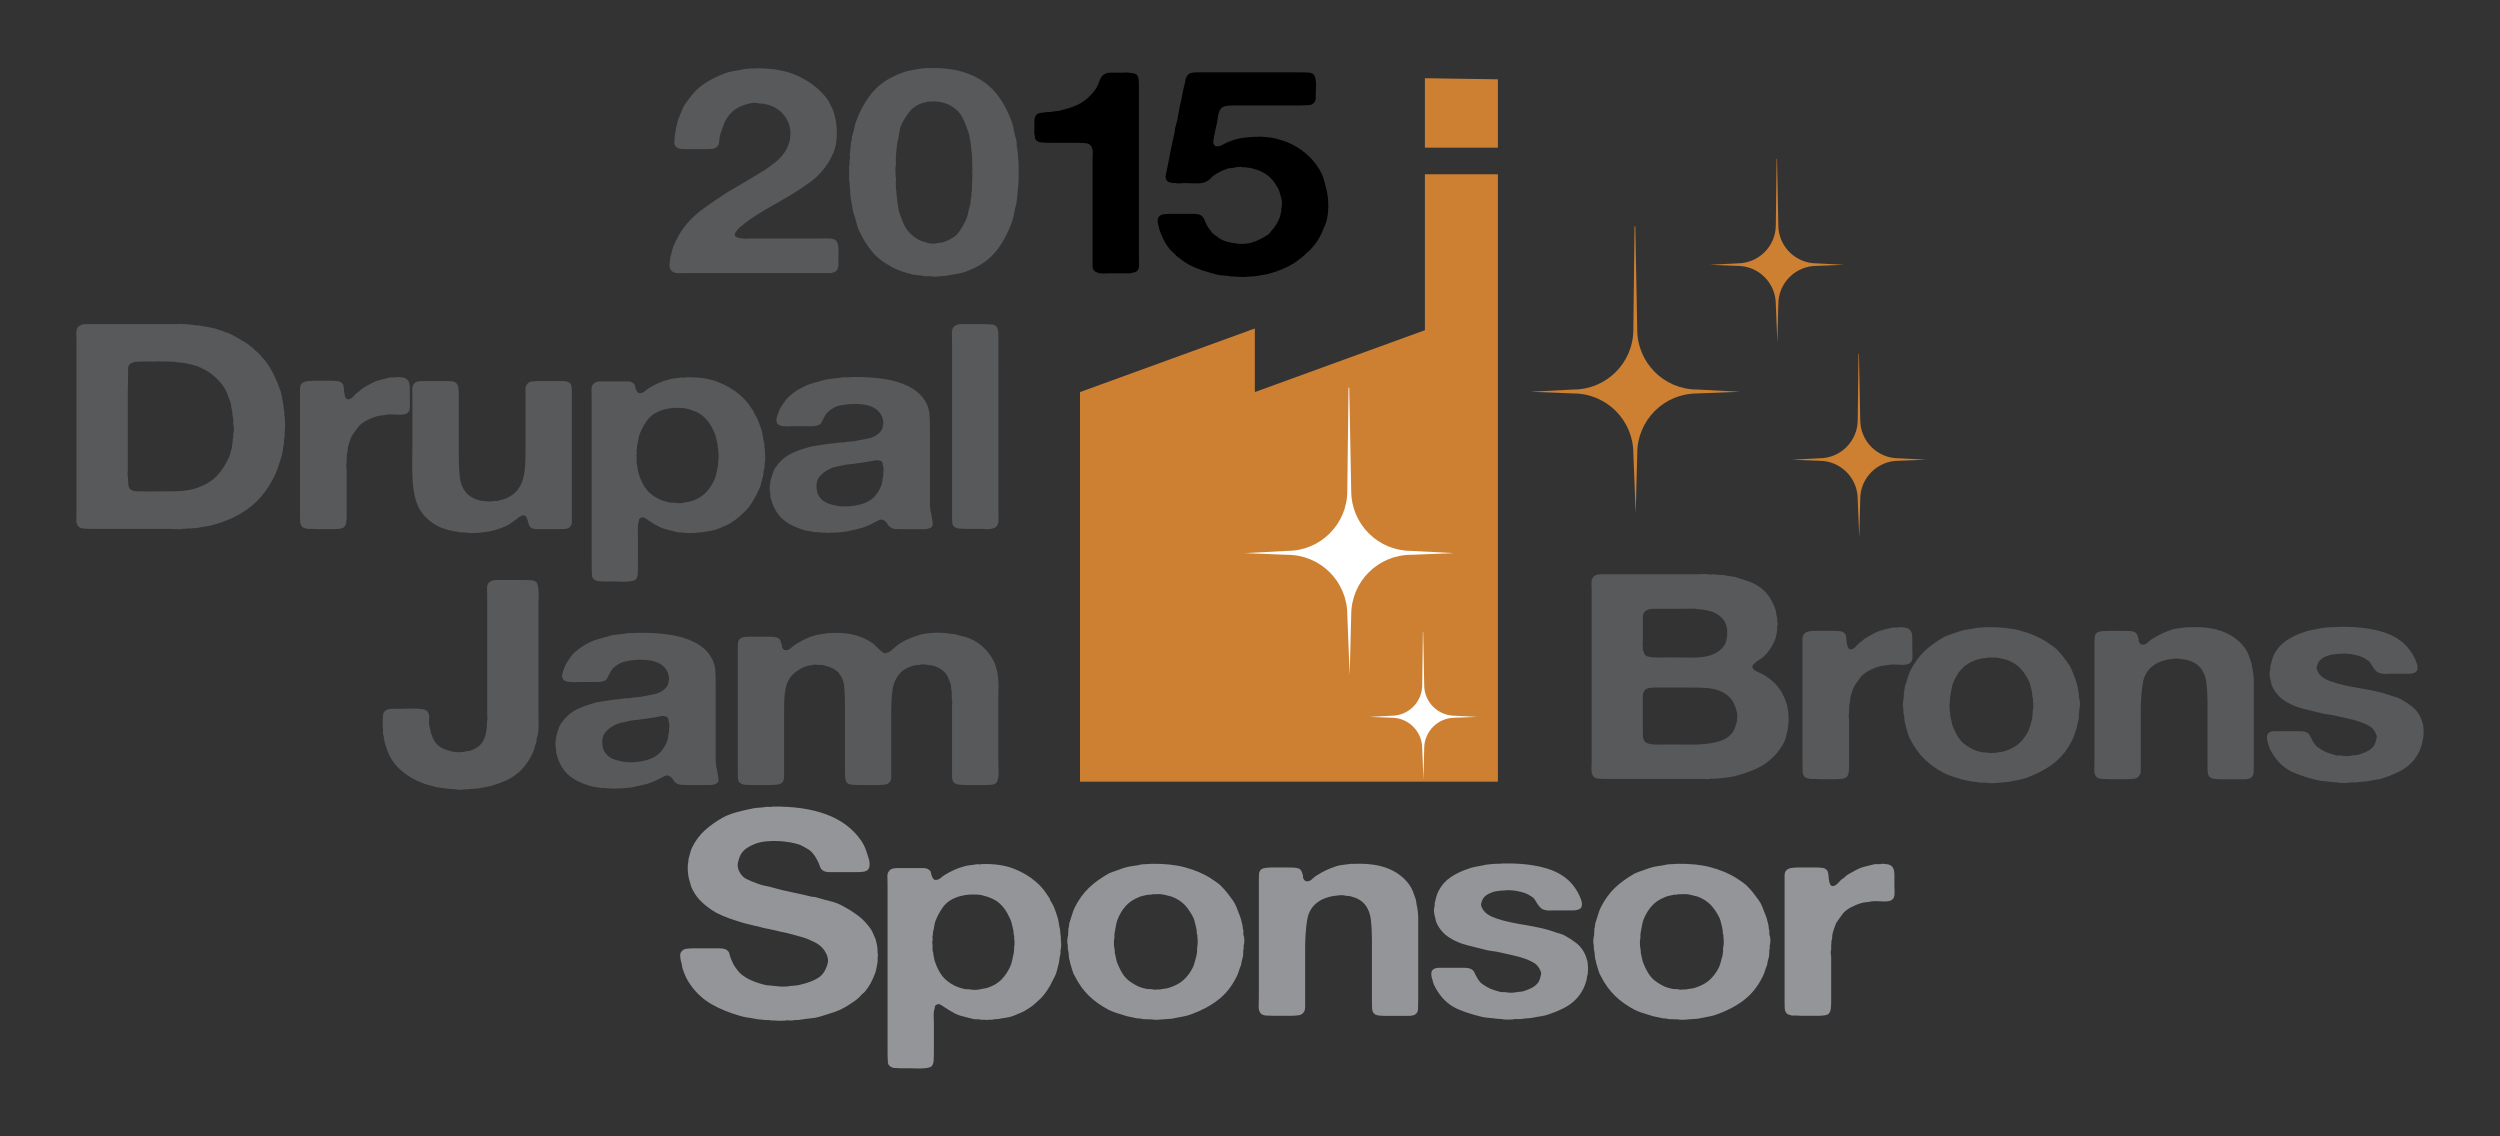 <?xml version="1.0" encoding="utf-8"?>
<!-- Generator: Adobe Illustrator 16.0.0, SVG Export Plug-In . SVG Version: 6.00 Build 0)  -->
<!DOCTYPE svg PUBLIC "-//W3C//DTD SVG 1.1//EN" "http://www.w3.org/Graphics/SVG/1.1/DTD/svg11.dtd">
<svg version="1.1" id="Layer_1" xmlns="http://www.w3.org/2000/svg" xmlns:xlink="http://www.w3.org/1999/xlink" x="0px" y="0px"
	 width="220px" height="100px" viewBox="0 0 220 100" enable-background="new 0 0 220 100" xml:space="preserve">
<rect x="0" y="0" width="220" height="100" fill="#333333" stroke="none"/>
<g>
	<g>
		<path fill="#58595B" d="M66.439,6.014c1.552-0.033,2.856,0.211,3.914,0.734c1.057,0.523,1.876,1.189,2.458,1.999
			c0.097,0.135,0.175,0.27,0.233,0.405c0.058,0.135,0.126,0.27,0.204,0.405c0.117,0.27,0.208,0.578,0.276,0.923
			c0.068,0.346,0.106,0.705,0.117,1.076c0.009,0.371-0.015,0.733-0.073,1.088c-0.059,0.354-0.156,0.667-0.291,0.936
			c-0.194,0.439-0.447,0.86-0.757,1.265c-0.388,0.489-0.834,0.911-1.338,1.265s-1.028,0.7-1.571,1.038
			c-0.155,0.084-0.315,0.177-0.48,0.278s-0.325,0.194-0.48,0.278c-0.427,0.236-0.839,0.472-1.237,0.708
			c-0.398,0.237-0.791,0.481-1.178,0.734c-0.136,0.084-0.257,0.169-0.364,0.253c-0.107,0.085-0.218,0.169-0.335,0.253
			c-0.02,0.017-0.034,0.034-0.043,0.05c-0.01,0.017-0.034,0.034-0.073,0.051c-0.116,0.084-0.238,0.181-0.364,0.291
			c-0.126,0.11-0.228,0.232-0.306,0.367c-0.021,0.034-0.043,0.072-0.073,0.114c-0.029,0.042-0.034,0.105-0.014,0.19
			c0.039,0.084,0.106,0.144,0.204,0.177c0.097,0.034,0.193,0.059,0.291,0.076h0.146c0.097,0.034,0.208,0.047,0.334,0.038
			c0.126-0.008,0.237-0.013,0.334-0.013h1.31h4.423c0.271,0,0.601-0.004,0.989-0.013c0.388-0.008,0.659,0.038,0.814,0.139
			c0.097,0.067,0.165,0.169,0.204,0.304c0.039,0.135,0.062,0.291,0.073,0.468c0.009,0.177,0.009,0.354,0,0.531
			c-0.01,0.177-0.015,0.341-0.015,0.493c0,0.101,0.004,0.211,0.015,0.329c0.009,0.118-0.005,0.219-0.044,0.304
			c-0.02,0.168-0.116,0.295-0.291,0.379c-0.116,0.067-0.267,0.101-0.451,0.101c-0.185,0-0.364,0-0.539,0h-2.008h-7.827h-2.24
			c-0.175,0-0.364,0.004-0.567,0.013c-0.204,0.009-0.374-0.013-0.509-0.063c-0.194-0.084-0.315-0.219-0.364-0.405
			c-0.049-0.185-0.043-0.388,0.015-0.607c0-0.051,0.004-0.105,0.015-0.165c0.009-0.059,0.014-0.114,0.014-0.165
			c0.039-0.135,0.078-0.278,0.117-0.43c0.039-0.152,0.077-0.295,0.116-0.43c0.291-0.742,0.659-1.392,1.106-1.948
			c0.484-0.59,1.057-1.117,1.716-1.581c0.659-0.464,1.329-0.915,2.008-1.354c0.543-0.32,1.081-0.636,1.615-0.949
			c0.533-0.312,1.071-0.636,1.615-0.974c0.135-0.084,0.257-0.168,0.364-0.253c0.106-0.084,0.218-0.168,0.334-0.253
			c0.271-0.186,0.524-0.409,0.756-0.67c0.233-0.262,0.417-0.536,0.553-0.823c0.039-0.084,0.067-0.164,0.087-0.24
			c0.019-0.076,0.048-0.156,0.087-0.24c0.039-0.135,0.068-0.32,0.087-0.557c0.019-0.236,0.01-0.438-0.029-0.607
			c-0.02-0.084-0.039-0.177-0.058-0.278c-0.02-0.101-0.048-0.194-0.087-0.278c-0.272-0.607-0.689-1.054-1.251-1.341
			c-0.116-0.067-0.243-0.122-0.378-0.165c-0.136-0.042-0.281-0.08-0.436-0.114c-0.098-0.034-0.199-0.046-0.306-0.038
			c-0.107,0.009-0.218-0.004-0.334-0.038c-0.136-0.033-0.291-0.038-0.466-0.013c-0.175,0.025-0.32,0.055-0.437,0.089
			c-0.756,0.202-1.319,0.565-1.688,1.088c-0.175,0.236-0.311,0.485-0.407,0.747c-0.098,0.262-0.194,0.544-0.291,0.848
			c-0.059,0.219-0.092,0.442-0.102,0.67c-0.01,0.228-0.121,0.401-0.334,0.519c-0.097,0.051-0.229,0.08-0.393,0.088
			c-0.165,0.009-0.334,0.013-0.509,0.013h-1.484c-0.213,0-0.403-0.004-0.567-0.013c-0.165-0.008-0.305-0.054-0.422-0.139
			c-0.097-0.05-0.165-0.143-0.204-0.278c-0.039-0.135-0.039-0.261,0-0.379v-0.228c0.019-0.101,0.034-0.207,0.043-0.316
			c0.01-0.109,0.024-0.215,0.044-0.316c0.058-0.219,0.106-0.434,0.146-0.645c0.039-0.211,0.106-0.409,0.204-0.595
			c0.058-0.152,0.116-0.295,0.174-0.43c0.059-0.135,0.117-0.27,0.175-0.405c0.058-0.101,0.126-0.206,0.204-0.316
			c0.077-0.109,0.155-0.215,0.233-0.316c0.388-0.557,0.848-1.016,1.382-1.379S63.142,6.69,63.88,6.42
			c0.271-0.084,0.542-0.147,0.814-0.189c0.271-0.042,0.553-0.097,0.844-0.165c0.097,0,0.194-0.004,0.291-0.013
			c0.097-0.008,0.194-0.021,0.291-0.038c0.039,0,0.092,0.004,0.16,0.013C66.348,6.035,66.401,6.031,66.439,6.014z"/>
		<path fill="#58595B" d="M89.631,14.515c0.019,0.102,0.024,0.211,0.015,0.329c-0.01,0.118-0.015,0.236-0.015,0.354
			c0,0.085,0.005,0.169,0.015,0.253c0.01,0.084,0.004,0.168-0.015,0.253v0.379l-0.087,0.911c-0.02,0.135-0.034,0.274-0.043,0.417
			c-0.01,0.144-0.024,0.291-0.043,0.442c-0.098,0.304-0.17,0.612-0.218,0.924c-0.049,0.312-0.131,0.611-0.248,0.898
			c-0.388,1.046-0.887,1.919-1.499,2.619c-0.611,0.7-1.489,1.252-2.633,1.657c-0.252,0.084-0.519,0.143-0.8,0.177
			c-0.281,0.034-0.567,0.084-0.858,0.152c-0.136,0.017-0.262,0.025-0.378,0.025c-0.117,0-0.243,0.008-0.378,0.025
			c-0.058,0.017-0.155,0.021-0.291,0.013c-0.136-0.009-0.233-0.021-0.291-0.038h-0.291c-0.039,0-0.092,0-0.16,0
			s-0.122-0.009-0.16-0.025c-0.156-0.034-0.311-0.055-0.466-0.063c-0.155-0.009-0.311-0.03-0.465-0.063
			c-0.369-0.084-0.708-0.181-1.019-0.291c-0.311-0.109-0.602-0.24-0.873-0.392c-0.718-0.388-1.291-0.843-1.717-1.366
			c-0.427-0.522-0.805-1.139-1.135-1.847c-0.098-0.236-0.175-0.48-0.233-0.734c-0.058-0.253-0.136-0.506-0.233-0.759
			c-0.058-0.186-0.097-0.379-0.116-0.582c-0.02-0.202-0.058-0.405-0.117-0.607c-0.02-0.084-0.024-0.16-0.014-0.228
			c0.009-0.067-0.005-0.135-0.044-0.202c0-0.102,0-0.203,0-0.304c0-0.102-0.01-0.203-0.029-0.304
			c-0.02-0.084-0.025-0.16-0.015-0.228c0.009-0.067,0.004-0.144-0.015-0.228c-0.039-0.135-0.054-0.287-0.043-0.456
			c0.009-0.168,0.014-0.32,0.014-0.455c0-0.118-0.005-0.241-0.014-0.367c-0.01-0.126,0.004-0.24,0.043-0.341v-0.329
			c0.039-0.135,0.048-0.266,0.029-0.392c-0.02-0.126-0.01-0.257,0.029-0.392v-0.253c0.039-0.102,0.053-0.203,0.044-0.304
			c-0.01-0.102,0.004-0.211,0.043-0.329c0.039-0.084,0.058-0.181,0.058-0.291c0-0.109,0.019-0.215,0.058-0.316
			c0.078-0.236,0.136-0.463,0.175-0.683c0.039-0.219,0.106-0.438,0.204-0.658c0.388-1.012,0.892-1.86,1.513-2.543
			c0.621-0.683,1.474-1.218,2.561-1.606c0.233-0.084,0.48-0.147,0.742-0.19c0.262-0.042,0.528-0.088,0.8-0.139
			c0.097-0.017,0.194-0.025,0.291-0.025c0.097,0,0.194-0.008,0.291-0.025c0.039-0.017,0.092-0.017,0.16,0
			c0.067,0.017,0.121,0.017,0.16,0c1.028-0.017,1.925,0.084,2.692,0.303c0.766,0.22,1.43,0.532,1.993,0.937
			c0.562,0.405,1.033,0.89,1.411,1.455s0.693,1.177,0.946,1.834c0.116,0.287,0.199,0.582,0.247,0.886
			c0.048,0.304,0.121,0.607,0.218,0.911c0.039,0.135,0.053,0.266,0.043,0.392s0.005,0.257,0.044,0.393
			c0.039,0.168,0.058,0.341,0.058,0.519s0.019,0.35,0.058,0.519L89.631,14.515L89.631,14.515z M85.557,15.654
			c0.02-0.084,0.024-0.173,0.015-0.266c-0.01-0.092-0.015-0.181-0.015-0.266c0-0.084,0.005-0.173,0.015-0.266
			c0.01-0.093,0.005-0.181-0.015-0.266v-0.203c0-0.118,0-0.231,0-0.341c0-0.11-0.01-0.215-0.029-0.316v-0.253
			c-0.039-0.168-0.063-0.333-0.073-0.494c-0.01-0.16-0.024-0.324-0.044-0.493c-0.039-0.135-0.068-0.27-0.087-0.405
			c-0.02-0.135-0.049-0.27-0.087-0.405c-0.156-0.472-0.334-0.915-0.539-1.329c-0.204-0.413-0.509-0.738-0.917-0.974
			c-0.232-0.152-0.49-0.266-0.771-0.341c-0.281-0.076-0.636-0.114-1.062-0.114c-0.039,0.034-0.092,0.042-0.16,0.025
			s-0.121-0.017-0.16,0c-0.098,0.034-0.189,0.06-0.277,0.076c-0.087,0.017-0.179,0.042-0.276,0.076
			c-0.446,0.169-0.795,0.414-1.047,0.734c-0.252,0.321-0.476,0.675-0.669,1.062c-0.116,0.253-0.194,0.527-0.232,0.822
			c-0.039,0.295-0.098,0.595-0.175,0.898c-0.02,0.135-0.034,0.27-0.043,0.405c-0.01,0.135-0.024,0.27-0.044,0.405
			c-0.02,0.135-0.029,0.278-0.029,0.43c0,0.152,0,0.295,0,0.43v0.278c-0.039,0.084-0.054,0.177-0.044,0.278
			c0.01,0.101,0.015,0.194,0.015,0.278s0,0.169,0,0.253s0.01,0.169,0.029,0.253c0.019,0.085,0.019,0.182,0,0.291
			c-0.02,0.11-0.02,0.207,0,0.291v0.354c0.039,0.152,0.058,0.312,0.058,0.48c0,0.169,0.019,0.329,0.058,0.481v0.202
			c0.039,0.152,0.068,0.308,0.087,0.468c0.019,0.161,0.048,0.316,0.087,0.468c0.116,0.337,0.232,0.649,0.349,0.936
			c0.116,0.287,0.281,0.557,0.495,0.81c0.213,0.236,0.432,0.426,0.655,0.569c0.223,0.144,0.519,0.266,0.887,0.367
			c0.097,0.034,0.233,0.063,0.407,0.089c0.175,0.025,0.33,0.021,0.466-0.013c0.097-0.034,0.199-0.051,0.306-0.051
			c0.106,0,0.208-0.017,0.305-0.05c0.213-0.067,0.437-0.165,0.669-0.291s0.417-0.257,0.553-0.393c0.175-0.219,0.32-0.426,0.437-0.62
			c0.117-0.194,0.233-0.417,0.349-0.67c0.097-0.219,0.165-0.443,0.204-0.67c0.039-0.228,0.097-0.459,0.175-0.696
			c0.019-0.084,0.029-0.165,0.029-0.241c0-0.076,0.01-0.156,0.029-0.24c0.039-0.118,0.053-0.24,0.043-0.367
			c-0.01-0.127,0.005-0.249,0.044-0.367c0-0.135,0-0.278,0-0.43c0-0.152,0.009-0.295,0.029-0.43V15.654z"/>
		<path d="M97.749,6.393h1.105c0.097,0,0.194-0.004,0.291-0.013c0.097-0.008,0.194,0.004,0.291,0.038h0.146
			c0.097,0.017,0.189,0.038,0.276,0.063c0.087,0.025,0.15,0.063,0.189,0.114c0.097,0.118,0.15,0.274,0.16,0.468
			c0.01,0.194,0.015,0.401,0.015,0.62v2.353v9.235v3.213c0,0.22,0.005,0.46,0.015,0.721c0.01,0.262-0.034,0.46-0.131,0.595
			c-0.078,0.084-0.17,0.139-0.276,0.165c-0.107,0.025-0.238,0.055-0.393,0.088h-0.728h-1.164c-0.097,0-0.199,0.004-0.306,0.013
			c-0.107,0.008-0.208,0.004-0.306-0.013h-0.146c-0.097-0.034-0.189-0.063-0.276-0.088c-0.087-0.025-0.16-0.072-0.218-0.139
			c-0.097-0.102-0.146-0.236-0.146-0.405c0-0.169,0-0.346,0-0.532v-1.897v-5.389v-1.62c0-0.135,0.005-0.291,0.015-0.468
			c0.01-0.177-0.005-0.325-0.043-0.443c-0.097-0.287-0.282-0.443-0.553-0.468c-0.272-0.025-0.602-0.038-0.989-0.038h-2.095
			c-0.272,0-0.534-0.008-0.786-0.025s-0.437-0.093-0.553-0.228c-0.039-0.067-0.058-0.13-0.058-0.189s-0.01-0.131-0.029-0.215
			c-0.039-0.084-0.054-0.173-0.043-0.266c0.009-0.092,0.014-0.181,0.014-0.266c0-0.219,0-0.447,0-0.683
			c0-0.236,0.048-0.421,0.146-0.557c0.097-0.118,0.237-0.186,0.422-0.203c0.184-0.017,0.374-0.042,0.567-0.076h0.291
			c0.117-0.034,0.237-0.055,0.364-0.063c0.126-0.008,0.248-0.021,0.364-0.038c0.233-0.067,0.451-0.126,0.655-0.177
			c0.204-0.051,0.412-0.118,0.625-0.203c0.446-0.168,0.829-0.388,1.149-0.658c0.32-0.27,0.597-0.573,0.829-0.911
			c0.117-0.185,0.223-0.417,0.32-0.696c0.097-0.278,0.233-0.468,0.407-0.569c0.097-0.067,0.204-0.11,0.32-0.127
			c0.039-0.017,0.082-0.021,0.131-0.012C97.666,6.414,97.71,6.41,97.749,6.393z"/>
		<path d="M105.198,6.368h7.507h1.804c0.213,0,0.412,0.004,0.596,0.013c0.185,0.009,0.335,0.055,0.451,0.139
			c0.077,0.05,0.136,0.148,0.174,0.291c0.039,0.144,0.062,0.299,0.073,0.468c0.009,0.169,0.009,0.342,0,0.519
			c-0.012,0.177-0.016,0.333-0.016,0.468c0,0.118,0,0.232,0,0.342c0,0.11-0.02,0.207-0.059,0.291
			c-0.098,0.202-0.257,0.316-0.48,0.341c-0.223,0.025-0.5,0.038-0.828,0.038h-2.241h-3.143c-0.271,0-0.548,0.004-0.829,0.013
			c-0.281,0.009-0.5,0.063-0.655,0.165c-0.097,0.067-0.174,0.164-0.232,0.291c-0.059,0.126-0.102,0.27-0.131,0.43
			c-0.029,0.161-0.053,0.325-0.073,0.494c-0.02,0.169-0.048,0.312-0.087,0.43c-0.039,0.135-0.068,0.27-0.087,0.405
			c-0.02,0.135-0.049,0.27-0.087,0.405c-0.02,0.051-0.029,0.135-0.029,0.253c-0.04,0.085-0.059,0.182-0.059,0.291
			c0,0.11,0.019,0.199,0.059,0.266c0.019,0.034,0.039,0.06,0.058,0.076c0.019,0.017,0.048,0.042,0.087,0.076
			c0.174,0.017,0.32,0,0.436-0.05c0.117-0.051,0.223-0.102,0.32-0.152c0.135-0.084,0.271-0.152,0.407-0.203
			c0.136-0.051,0.281-0.101,0.437-0.152c0.233-0.084,0.509-0.147,0.829-0.189c0.32-0.042,0.66-0.072,1.019-0.089
			c0.358-0.017,0.708-0.008,1.047,0.025c0.339,0.034,0.635,0.084,0.888,0.152c0.213,0.067,0.432,0.135,0.655,0.202
			c0.223,0.068,0.431,0.152,0.625,0.253c1.203,0.607,2.085,1.459,2.647,2.555c0.098,0.203,0.174,0.409,0.232,0.62
			s0.116,0.435,0.175,0.67c0.058,0.203,0.105,0.447,0.146,0.734c0.039,0.287,0.059,0.574,0.059,0.86c0,0.286-0.02,0.569-0.059,0.848
			c-0.039,0.279-0.098,0.519-0.174,0.721c-0.116,0.27-0.229,0.532-0.336,0.785c-0.105,0.253-0.236,0.498-0.393,0.733
			c-0.115,0.169-0.236,0.329-0.363,0.481s-0.258,0.295-0.394,0.43c-0.021,0.017-0.039,0.03-0.058,0.038
			c-0.021,0.009-0.039,0.021-0.059,0.038c-0.078,0.085-0.156,0.165-0.232,0.241c-0.078,0.076-0.166,0.148-0.263,0.215
			c-0.02,0.017-0.034,0.034-0.044,0.051c-0.01,0.017-0.033,0.034-0.072,0.05c-0.098,0.068-0.189,0.135-0.276,0.203
			c-0.087,0.067-0.179,0.135-0.276,0.203c-0.621,0.388-1.328,0.691-2.124,0.911c-0.155,0.051-0.319,0.088-0.495,0.114
			c-0.175,0.026-0.359,0.055-0.553,0.089c-0.156,0.033-0.32,0.054-0.495,0.063c-0.175,0.008-0.369,0.021-0.582,0.038
			c-0.078,0-0.156,0.004-0.233,0.013c-0.078,0.008-0.155,0.004-0.233-0.013h-0.204c-0.097-0.017-0.199-0.025-0.305-0.025
			c-0.107,0-0.209,0-0.306,0c-0.214-0.051-0.432-0.08-0.655-0.088c-0.223-0.009-0.441-0.038-0.655-0.089
			c-0.446-0.118-0.873-0.244-1.28-0.379c-0.407-0.135-0.786-0.295-1.135-0.481c-0.116-0.067-0.228-0.135-0.334-0.202
			c-0.107-0.067-0.218-0.143-0.334-0.228l-0.175-0.152c-0.097-0.051-0.18-0.11-0.247-0.177c-0.068-0.067-0.131-0.135-0.189-0.203
			c-0.078-0.084-0.155-0.156-0.233-0.215c-0.078-0.059-0.146-0.13-0.204-0.215c-0.194-0.236-0.359-0.489-0.495-0.759
			c-0.136-0.27-0.262-0.557-0.378-0.86c-0.04-0.135-0.087-0.333-0.146-0.595c-0.059-0.261-0.039-0.459,0.058-0.594
			c0.097-0.135,0.237-0.215,0.422-0.241c0.184-0.025,0.402-0.038,0.655-0.038h1.571c0.174,0,0.344,0,0.509,0
			s0.315,0.025,0.451,0.076c0.194,0.084,0.325,0.211,0.393,0.379c0.067,0.169,0.14,0.338,0.218,0.506
			c0.077,0.135,0.155,0.257,0.232,0.367c0.078,0.11,0.165,0.224,0.262,0.342c0.058,0.067,0.126,0.126,0.204,0.177
			c0.077,0.051,0.155,0.102,0.232,0.152c0.117,0.118,0.252,0.211,0.408,0.278c0.271,0.135,0.655,0.24,1.149,0.316
			c0.495,0.076,0.955,0.063,1.382-0.038c0.291-0.084,0.548-0.181,0.771-0.291c0.223-0.109,0.44-0.231,0.654-0.367
			c0.098-0.051,0.176-0.109,0.232-0.177c0.059-0.067,0.117-0.143,0.175-0.228c0.175-0.186,0.319-0.375,0.437-0.569
			s0.223-0.417,0.32-0.67c0.039-0.203,0.077-0.363,0.116-0.481v-0.231c0.039-0.101,0.058-0.253,0.058-0.456
			c0-0.202-0.02-0.354-0.058-0.456c-0.039-0.118-0.073-0.24-0.103-0.367c-0.029-0.126-0.062-0.24-0.102-0.342
			c-0.232-0.489-0.529-0.894-0.887-1.214c-0.359-0.32-0.85-0.557-1.47-0.708c-0.097-0.034-0.194-0.05-0.291-0.05
			c-0.097,0-0.194-0.017-0.291-0.051h-0.232c-0.117-0.034-0.257-0.042-0.422-0.025c-0.165,0.017-0.296,0.042-0.393,0.076
			c-0.097,0.017-0.18,0.025-0.247,0.025c-0.068,0-0.141,0.009-0.218,0.025c-0.214,0.068-0.413,0.144-0.597,0.228
			c-0.185,0.084-0.354,0.177-0.509,0.278c-0.174,0.101-0.325,0.224-0.451,0.367c-0.126,0.144-0.296,0.257-0.509,0.341
			c-0.214,0.085-0.49,0.119-0.83,0.102c-0.339-0.017-0.655-0.025-0.945-0.025c-0.136,0-0.277,0.009-0.422,0.025
			c-0.146,0.017-0.267,0.009-0.363-0.025h-0.262c-0.213-0.034-0.359-0.076-0.437-0.126c-0.174-0.135-0.232-0.346-0.174-0.633
			c0.058-0.236,0.106-0.468,0.146-0.696c0.039-0.228,0.087-0.459,0.146-0.696c0.019-0.067,0.029-0.126,0.029-0.177
			c0-0.051,0.01-0.11,0.029-0.177c0.039-0.168,0.073-0.337,0.102-0.506c0.029-0.168,0.063-0.337,0.102-0.506
			c0.039-0.135,0.073-0.282,0.102-0.443c0.029-0.16,0.062-0.308,0.102-0.442c0.019-0.084,0.029-0.177,0.029-0.278
			c0-0.102,0.019-0.194,0.058-0.278c0.116-0.371,0.204-0.755,0.262-1.151c0.058-0.396,0.136-0.78,0.233-1.151
			c0.019-0.051,0.029-0.101,0.029-0.152c0-0.051,0.009-0.092,0.029-0.126c0.039-0.186,0.073-0.367,0.102-0.544
			c0.029-0.177,0.073-0.358,0.131-0.544c0.039-0.186,0.073-0.35,0.102-0.494c0.029-0.143,0.102-0.282,0.218-0.417
			c0.078-0.084,0.213-0.143,0.408-0.177c0.039-0.017,0.077-0.021,0.116-0.013C105.12,6.389,105.158,6.385,105.198,6.368z"/>
		<path fill="#58595B" d="M25.064,36.952c0,0.051,0.005,0.118,0.015,0.202c0.01,0.085,0.015,0.177,0.015,0.278
			c0,0.102-0.005,0.194-0.015,0.278c-0.01,0.085-0.015,0.144-0.015,0.177c0,0.118-0.005,0.232-0.014,0.342
			c-0.01,0.11-0.015,0.215-0.015,0.316c-0.039,0.085-0.054,0.169-0.044,0.253s0.005,0.168-0.014,0.253
			c-0.039,0.186-0.068,0.371-0.087,0.557c-0.02,0.186-0.058,0.371-0.117,0.557c-0.097,0.287-0.185,0.561-0.262,0.822
			c-0.078,0.262-0.174,0.519-0.291,0.771c-0.33,0.708-0.737,1.35-1.222,1.923c-0.485,0.574-1.067,1.062-1.746,1.467
			c-0.388,0.236-0.791,0.439-1.208,0.607c-0.417,0.169-0.869,0.32-1.353,0.456c-0.194,0.05-0.393,0.088-0.597,0.114
			s-0.412,0.063-0.625,0.114c-0.097,0.017-0.189,0.025-0.276,0.025c-0.087,0-0.18,0.009-0.276,0.025
			c-0.078,0.017-0.156,0.021-0.233,0.012c-0.078-0.008-0.165-0.004-0.262,0.013c-0.039,0.017-0.098,0.021-0.175,0.013
			c-0.078-0.008-0.136-0.004-0.174,0.013c-0.156,0.034-0.349,0.042-0.582,0.025c-0.233-0.017-0.437-0.025-0.611-0.025h-6.78
			c-0.33,0-0.607-0.013-0.83-0.038c-0.223-0.025-0.383-0.139-0.48-0.341c-0.058-0.135-0.083-0.342-0.073-0.62
			c0.01-0.278,0.015-0.51,0.015-0.696V29.993c0-0.203-0.005-0.417-0.015-0.646c-0.01-0.228,0.034-0.409,0.131-0.544
			c0.077-0.101,0.223-0.185,0.437-0.253c0.039-0.017,0.077-0.021,0.116-0.013c0.039,0.009,0.078,0.004,0.117-0.013h7.827
			c0.116,0,0.237-0.004,0.364-0.013c0.126-0.008,0.237-0.004,0.334,0.013h0.349c0.097,0.034,0.204,0.047,0.32,0.038
			c0.116-0.008,0.223,0.004,0.32,0.038c0.117,0.034,0.228,0.046,0.334,0.038s0.218,0.004,0.335,0.038
			c0.271,0.051,0.533,0.097,0.786,0.139c0.252,0.042,0.495,0.105,0.728,0.19c0.213,0.084,0.426,0.161,0.64,0.228
			c0.213,0.068,0.417,0.152,0.611,0.253c0.485,0.27,0.931,0.532,1.338,0.785l0.175,0.152c0.193,0.135,0.368,0.287,0.523,0.455
			l0.262,0.203c0.097,0.135,0.208,0.266,0.334,0.392s0.237,0.257,0.334,0.392c0.252,0.354,0.475,0.73,0.669,1.126
			c0.194,0.396,0.368,0.814,0.524,1.252c0.097,0.22,0.16,0.447,0.189,0.683c0.029,0.237,0.073,0.473,0.131,0.708
			c0,0.085,0.004,0.156,0.015,0.215c0.009,0.059,0.015,0.123,0.015,0.189c0.039,0.102,0.053,0.211,0.043,0.329
			c-0.01,0.118,0.004,0.219,0.043,0.304v0.281H25.064z M20.526,38.166c0.039-0.084,0.058-0.219,0.058-0.405s-0.02-0.32-0.058-0.405
			v-0.481c-0.039-0.151-0.063-0.312-0.073-0.48c-0.01-0.168-0.034-0.32-0.073-0.456c-0.039-0.084-0.054-0.165-0.043-0.24
			c0.009-0.076-0.005-0.156-0.044-0.24c-0.097-0.27-0.189-0.528-0.277-0.772c-0.087-0.244-0.208-0.476-0.364-0.696
			c-0.291-0.405-0.625-0.755-1.004-1.05c-0.378-0.295-0.839-0.544-1.382-0.747c-0.175-0.051-0.349-0.097-0.524-0.139
			c-0.174-0.042-0.349-0.08-0.523-0.114c-0.156-0.017-0.296-0.029-0.422-0.038c-0.126-0.008-0.267-0.029-0.422-0.063
			c-0.078-0.017-0.155-0.021-0.232-0.013c-0.078,0.008-0.146,0.004-0.204-0.013h-0.64c-0.098-0.017-0.204-0.021-0.32-0.013
			c-0.116,0.009-0.233,0.013-0.349,0.013h-1.31c-0.039,0.034-0.102,0.042-0.189,0.025c-0.087-0.017-0.16-0.017-0.218,0
			c-0.097,0.034-0.194,0.063-0.291,0.088c-0.097,0.025-0.174,0.08-0.233,0.165c-0.078,0.084-0.116,0.202-0.116,0.354
			c0,0.152,0,0.321,0,0.506c0,0.219-0.005,0.447-0.015,0.683c-0.01,0.236-0.015,0.472-0.015,0.708v7.059
			c0,0.101-0.005,0.211-0.014,0.329c-0.01,0.118,0.004,0.219,0.043,0.303v0.253c0,0.118,0.004,0.232,0.015,0.341
			c0.009,0.11,0.034,0.207,0.073,0.291c0.116,0.203,0.339,0.308,0.669,0.316c0.33,0.009,0.669,0.013,1.019,0.013
			c0.757,0,1.522-0.004,2.299-0.013c0.775-0.008,1.435-0.105,1.979-0.291c0.717-0.253,1.285-0.59,1.702-1.012
			c0.417-0.421,0.771-0.944,1.062-1.569c0.078-0.135,0.136-0.287,0.175-0.455s0.087-0.337,0.146-0.506V39.2
			c0.039-0.118,0.058-0.245,0.058-0.379c0-0.135,0.019-0.27,0.058-0.405L20.526,38.166L20.526,38.166z"/>
		<path fill="#58595B" d="M34.929,33.181c0.213,0,0.402,0.017,0.567,0.051c0.165,0.034,0.295,0.11,0.393,0.228
			c0.116,0.135,0.174,0.367,0.174,0.696s0,0.62,0,0.873c0,0.186,0.005,0.396,0.015,0.632c0.01,0.236-0.024,0.422-0.102,0.557
			c-0.078,0.118-0.189,0.194-0.335,0.228c-0.146,0.034-0.311,0.05-0.495,0.05c-0.185,0-0.378-0.008-0.582-0.025
			c-0.204-0.017-0.393-0.008-0.567,0.025c-0.136,0.034-0.272,0.055-0.407,0.063c-0.136,0.009-0.262,0.029-0.378,0.063
			c-0.311,0.085-0.621,0.207-0.931,0.367c-0.311,0.16-0.553,0.341-0.727,0.544c-0.098,0.135-0.199,0.274-0.306,0.417
			c-0.107,0.144-0.208,0.291-0.306,0.443c-0.058,0.135-0.112,0.274-0.16,0.417s-0.092,0.283-0.131,0.417
			c-0.039,0.118-0.058,0.24-0.058,0.367s-0.02,0.249-0.058,0.367c-0.02,0.068-0.024,0.131-0.015,0.19
			c0.009,0.059,0.004,0.114-0.015,0.165v0.405c-0.039,0.118-0.048,0.249-0.029,0.392c0.019,0.144,0.029,0.283,0.029,0.417v1.619
			V45.3c0,0.219-0.01,0.422-0.029,0.607c-0.02,0.186-0.078,0.337-0.175,0.455c-0.039,0.051-0.102,0.089-0.189,0.114
			s-0.18,0.046-0.276,0.063h-0.146c-0.097,0.017-0.204,0.025-0.32,0.025c-0.116,0-0.223,0-0.32,0h-1.251
			c-0.116-0.017-0.238-0.025-0.364-0.025s-0.257,0-0.393,0c-0.097-0.034-0.194-0.063-0.291-0.088
			c-0.097-0.025-0.165-0.08-0.204-0.165c-0.078-0.084-0.122-0.207-0.131-0.367c-0.01-0.16-0.015-0.325-0.015-0.494v-1.721v-7.135
			v-1.873c0-0.168,0-0.333,0-0.493s0.039-0.291,0.116-0.393c0.097-0.135,0.243-0.219,0.437-0.253s0.427-0.05,0.698-0.05h1.484
			c0.232,0,0.436,0.013,0.611,0.038c0.174,0.025,0.31,0.106,0.407,0.241c0.058,0.084,0.092,0.202,0.102,0.354
			c0.009,0.152,0.024,0.3,0.043,0.443c0.019,0.144,0.053,0.274,0.102,0.392c0.048,0.118,0.14,0.177,0.276,0.177
			c0.039-0.034,0.077-0.051,0.116-0.051c0.039,0,0.078-0.017,0.117-0.05c0.116-0.084,0.218-0.181,0.305-0.291
			c0.087-0.11,0.199-0.207,0.335-0.291c0.077-0.051,0.146-0.105,0.204-0.165c0.058-0.06,0.126-0.114,0.204-0.165
			c0.174-0.101,0.354-0.202,0.538-0.304c0.184-0.101,0.374-0.194,0.567-0.278c0.194-0.067,0.393-0.126,0.597-0.177
			c0.204-0.05,0.412-0.101,0.625-0.151c0.058-0.017,0.17-0.021,0.335-0.013C34.788,33.228,34.889,33.216,34.929,33.181z"/>
		<path fill="#58595B" d="M37.024,33.535h2.183c0.213,0,0.407,0.009,0.582,0.025c0.175,0.017,0.301,0.076,0.378,0.177
			c0.097,0.101,0.155,0.24,0.175,0.417c0.019,0.177,0.029,0.358,0.029,0.544v1.771v3.77c0,0.607,0.029,1.181,0.087,1.721
			c0.058,0.54,0.233,0.987,0.524,1.341c0.271,0.354,0.708,0.607,1.309,0.759c0.097,0.017,0.179,0.025,0.248,0.025
			c0.068,0,0.15,0.009,0.247,0.025c0.097,0.016,0.204,0.025,0.32,0.025c0.116,0,0.204-0.008,0.262-0.025
			c0.097-0.034,0.179-0.042,0.248-0.025c0.068,0.017,0.14,0.009,0.218-0.025c0.407-0.084,0.727-0.194,0.96-0.329
			c0.349-0.185,0.625-0.426,0.83-0.721c0.204-0.295,0.349-0.624,0.436-0.986c0.087-0.363,0.141-0.768,0.16-1.215
			c0.019-0.447,0.029-0.915,0.029-1.404v-3.062v-1.645c0-0.152,0-0.308,0-0.468c0-0.16,0.039-0.291,0.116-0.392
			c0.097-0.152,0.242-0.24,0.437-0.266c0.194-0.025,0.426-0.038,0.698-0.038h1.542c0.193,0,0.378,0,0.553,0
			c0.174,0,0.32,0.034,0.437,0.102c0.155,0.084,0.242,0.211,0.262,0.379c0.019,0.169,0.029,0.363,0.029,0.582v1.923v7.11v1.796
			c0,0.169,0,0.338,0,0.506s-0.039,0.295-0.117,0.379c-0.097,0.135-0.243,0.211-0.437,0.228c-0.194,0.017-0.397,0.025-0.611,0.025
			h-1.572c-0.214,0-0.403-0.008-0.567-0.025c-0.165-0.017-0.296-0.084-0.393-0.202c-0.039-0.051-0.072-0.126-0.102-0.228
			c-0.029-0.101-0.058-0.202-0.087-0.304c-0.029-0.101-0.063-0.193-0.102-0.278c-0.04-0.084-0.098-0.135-0.175-0.151
			c-0.039-0.034-0.087-0.042-0.146-0.025c-0.058,0.017-0.107,0.034-0.146,0.05c-0.136,0.068-0.252,0.144-0.349,0.228
			c-0.097,0.084-0.204,0.16-0.32,0.228c-0.078,0.051-0.15,0.105-0.218,0.165c-0.068,0.059-0.151,0.114-0.248,0.165
			c-0.446,0.236-0.97,0.421-1.571,0.557c-0.136,0.034-0.272,0.054-0.407,0.063c-0.136,0.008-0.282,0.029-0.437,0.063
			c-0.078,0.017-0.16,0.021-0.248,0.013c-0.087-0.009-0.17-0.004-0.247,0.013c-0.058,0.017-0.18,0.021-0.364,0.013
			c-0.185-0.009-0.306-0.021-0.364-0.038c-0.097,0-0.194-0.004-0.291-0.013c-0.097-0.009-0.194-0.013-0.291-0.013
			c-0.232-0.051-0.456-0.093-0.669-0.126c-0.214-0.034-0.427-0.084-0.64-0.152c-0.098-0.034-0.18-0.063-0.248-0.088
			c-0.068-0.025-0.15-0.055-0.247-0.089c-0.679-0.32-1.222-0.767-1.63-1.341c-0.252-0.354-0.436-0.78-0.553-1.278
			c-0.116-0.498-0.189-1.029-0.218-1.594c-0.029-0.565-0.039-1.146-0.029-1.746c0.009-0.599,0.015-1.193,0.015-1.784v-3.441
			c0-0.219-0.005-0.476-0.015-0.771c-0.01-0.295,0.034-0.51,0.131-0.645c0.058-0.084,0.174-0.16,0.349-0.228
			C36.878,33.561,36.966,33.553,37.024,33.535z"/>
		<path fill="#58595B" d="M67.313,39.887c0.019,0.101,0.029,0.253,0.029,0.456c0,0.202-0.02,0.346-0.058,0.43v0.329
			c-0.058,0.186-0.092,0.363-0.102,0.531c-0.01,0.169-0.044,0.338-0.102,0.506c-0.039,0.152-0.078,0.308-0.116,0.468
			c-0.039,0.161-0.098,0.316-0.175,0.468c-0.136,0.287-0.272,0.553-0.407,0.797c-0.136,0.245-0.291,0.485-0.466,0.721
			c-0.116,0.152-0.238,0.291-0.363,0.417c-0.126,0.126-0.267,0.257-0.422,0.392l-0.204,0.177c-0.097,0.084-0.199,0.161-0.305,0.228
			c-0.107,0.068-0.209,0.135-0.306,0.203c-0.156,0.101-0.325,0.19-0.509,0.266c-0.185,0.076-0.374,0.156-0.567,0.24
			c-0.194,0.084-0.393,0.143-0.597,0.177c-0.204,0.034-0.412,0.067-0.625,0.101c-0.116,0.034-0.238,0.051-0.364,0.051
			s-0.257,0.017-0.393,0.051H61c-0.155,0.033-0.301,0.033-0.436,0h-0.291c-0.117-0.034-0.238-0.047-0.364-0.038
			c-0.126,0.008-0.248-0.004-0.364-0.038c-0.311-0.084-0.606-0.161-0.888-0.228c-0.281-0.067-0.538-0.168-0.771-0.304
			c-0.136-0.067-0.262-0.139-0.378-0.215c-0.117-0.076-0.243-0.156-0.378-0.241c-0.078-0.05-0.194-0.126-0.349-0.228
			c-0.156-0.101-0.291-0.109-0.408-0.025c-0.097,0.051-0.145,0.114-0.145,0.19c0,0.076-0.02,0.165-0.059,0.266
			c-0.039,0.169-0.054,0.363-0.043,0.582c0.009,0.219,0.015,0.421,0.015,0.607v2.581c0,0.219-0.005,0.435-0.015,0.646
			c-0.01,0.211-0.063,0.385-0.16,0.52c-0.058,0.066-0.165,0.117-0.32,0.152c-0.156,0.033-0.33,0.055-0.524,0.061
			c-0.194,0.01-0.388,0.01-0.582,0c-0.194-0.008-0.359-0.014-0.495-0.014h-0.786c-0.058,0-0.126,0-0.204,0s-0.146-0.008-0.204-0.023
			h-0.233c-0.33-0.086-0.504-0.25-0.523-0.492c-0.02-0.245-0.029-0.536-0.029-0.874V34.927c0-0.185-0.005-0.383-0.015-0.594
			c-0.01-0.211,0.034-0.375,0.131-0.494c0.078-0.118,0.184-0.194,0.32-0.228c0.097-0.034,0.218-0.051,0.364-0.051s0.286,0,0.422,0
			h1.396c0.194,0,0.378,0,0.553,0c0.175,0,0.32,0.042,0.437,0.126c0.136,0.085,0.208,0.19,0.218,0.316
			c0.01,0.126,0.053,0.257,0.131,0.392c0.019,0.051,0.044,0.089,0.073,0.114c0.029,0.025,0.063,0.055,0.102,0.089
			c0.213,0.017,0.388-0.034,0.524-0.152c0.135-0.118,0.271-0.219,0.407-0.304c0.252-0.152,0.514-0.291,0.786-0.417
			c0.271-0.126,0.572-0.231,0.902-0.316c0.155-0.05,0.325-0.084,0.509-0.101s0.364-0.042,0.538-0.076
			c0.078-0.017,0.16-0.017,0.248,0c0.088,0.017,0.16,0.008,0.218-0.025c1.105-0.034,2.042,0.097,2.808,0.392
			s1.421,0.679,1.964,1.151c0.097,0.084,0.184,0.165,0.262,0.24c0.078,0.075,0.155,0.156,0.233,0.24
			c0.135,0.152,0.257,0.304,0.364,0.456c0.106,0.152,0.208,0.304,0.306,0.456c0.039,0.034,0.062,0.076,0.073,0.126
			c0.009,0.05,0.033,0.11,0.073,0.177c0.116,0.168,0.223,0.371,0.32,0.607c0.039,0.101,0.077,0.207,0.116,0.316
			c0.039,0.11,0.078,0.224,0.117,0.341c0.077,0.203,0.131,0.414,0.16,0.633c0.029,0.219,0.073,0.447,0.131,0.683
			c0,0.084,0.004,0.177,0.014,0.278c0.01,0.101,0.024,0.203,0.044,0.304v0.281H67.313z M63.211,40.469
			c0.02-0.084,0.029-0.198,0.029-0.342c0-0.143-0.01-0.257-0.029-0.341v-0.228c-0.039-0.101-0.058-0.21-0.058-0.329
			c0-0.119-0.02-0.236-0.058-0.354c-0.039-0.168-0.078-0.333-0.116-0.493c-0.039-0.16-0.098-0.308-0.175-0.443
			c-0.233-0.54-0.534-0.97-0.902-1.291c-0.369-0.32-0.893-0.557-1.571-0.708c-0.156-0.034-0.325-0.05-0.509-0.05
			c-0.185,0-0.364,0-0.538,0c-0.078,0.017-0.146,0.025-0.204,0.025s-0.126,0.009-0.204,0.025c-0.136,0.034-0.267,0.063-0.393,0.089
			c-0.126,0.025-0.248,0.063-0.364,0.114c-0.505,0.186-0.897,0.472-1.179,0.86c-0.282,0.388-0.509,0.818-0.684,1.29
			c-0.039,0.135-0.068,0.274-0.087,0.417c-0.02,0.144-0.048,0.283-0.087,0.417c-0.02,0.068-0.029,0.177-0.029,0.329
			c-0.039,0.067-0.049,0.148-0.029,0.24c0.019,0.093,0.019,0.182,0,0.266c-0.039,0.102-0.039,0.194,0,0.278v0.304
			c0,0.084,0,0.161,0,0.228c0,0.067,0.019,0.135,0.059,0.202c0,0.118,0.009,0.211,0.029,0.278c0.019,0.101,0.039,0.203,0.058,0.304
			c0.019,0.101,0.048,0.202,0.087,0.304c0.175,0.489,0.383,0.89,0.625,1.202c0.243,0.312,0.586,0.586,1.033,0.822
			c0.271,0.135,0.591,0.245,0.96,0.329c0.078,0.017,0.146,0.021,0.204,0.013c0.059-0.008,0.126-0.004,0.204,0.013
			c0.077,0.017,0.193,0.029,0.349,0.038c0.155,0.009,0.281,0.004,0.378-0.012c0.155-0.034,0.315-0.063,0.48-0.089
			c0.165-0.025,0.324-0.063,0.48-0.114c0.465-0.168,0.844-0.405,1.135-0.708c0.291-0.303,0.533-0.658,0.728-1.062
			c0.097-0.203,0.165-0.413,0.204-0.633c0.039-0.219,0.087-0.447,0.146-0.683c0-0.084,0.004-0.168,0.015-0.253
			C63.206,40.637,63.211,40.553,63.211,40.469z"/>
		<path fill="#58595B" d="M82.008,45.554c0.039,0.186,0.062,0.372,0.073,0.557c0.009,0.186-0.092,0.312-0.306,0.38
			c-0.116,0.05-0.252,0.076-0.407,0.076c-0.156,0-0.311,0-0.466,0h-1.571c-0.174,0-0.344-0.004-0.509-0.013
			c-0.165-0.008-0.296-0.046-0.393-0.114c-0.136-0.067-0.238-0.165-0.306-0.291c-0.068-0.126-0.16-0.231-0.276-0.316
			c-0.039-0.034-0.087-0.063-0.146-0.088s-0.136-0.029-0.233-0.013c-0.097,0.034-0.189,0.076-0.276,0.126
			c-0.087,0.051-0.179,0.093-0.276,0.126c-0.097,0.068-0.204,0.126-0.32,0.177c-0.117,0.051-0.233,0.101-0.349,0.152
			c-0.252,0.101-0.514,0.181-0.786,0.24c-0.272,0.059-0.553,0.122-0.844,0.19c-0.136,0.034-0.267,0.054-0.393,0.063
			c-0.126,0.008-0.257,0.021-0.393,0.038c-0.059,0-0.117,0.004-0.175,0.013c-0.058,0.008-0.116,0.013-0.175,0.013h-0.32
			c-0.194,0.034-0.388,0.034-0.582,0h-0.262c-0.136-0.034-0.267-0.047-0.393-0.038c-0.126,0.008-0.247-0.004-0.364-0.038
			c-0.194-0.034-0.378-0.063-0.553-0.088c-0.174-0.025-0.339-0.072-0.495-0.139c-0.563-0.186-1.043-0.426-1.44-0.721
			s-0.713-0.687-0.945-1.176c-0.059-0.118-0.112-0.245-0.16-0.38c-0.049-0.135-0.092-0.278-0.131-0.43
			c-0.039-0.084-0.054-0.168-0.044-0.253c0.01-0.084,0.005-0.168-0.014-0.253c-0.02-0.051-0.034-0.156-0.044-0.316
			c-0.01-0.16-0.005-0.274,0.015-0.341c0.039-0.168,0.058-0.312,0.058-0.43c0.058-0.186,0.116-0.375,0.175-0.569
			c0.058-0.194,0.135-0.367,0.232-0.519c0.33-0.489,0.708-0.86,1.135-1.113c0.427-0.253,0.97-0.472,1.63-0.658
			c0.251-0.084,0.514-0.143,0.786-0.177c0.271-0.034,0.542-0.076,0.814-0.126c0.155-0.034,0.32-0.055,0.495-0.063
			c0.175-0.008,0.349-0.029,0.524-0.063c0.135-0.033,0.271-0.046,0.407-0.038c0.136,0.008,0.281-0.004,0.437-0.038
			c0.135-0.034,0.271-0.051,0.407-0.051c0.136,0,0.281-0.017,0.437-0.05c0.407-0.084,0.781-0.156,1.12-0.215
			c0.339-0.059,0.645-0.206,0.917-0.443c0.175-0.152,0.291-0.32,0.35-0.506c0.019-0.051,0.024-0.092,0.014-0.126
			c-0.01-0.034-0.005-0.067,0.015-0.101c0.019-0.034,0.029-0.084,0.029-0.152c0-0.068,0-0.118,0-0.152
			c-0.02-0.067-0.034-0.135-0.044-0.203c-0.01-0.067-0.024-0.126-0.043-0.177c-0.194-0.506-0.602-0.852-1.222-1.038
			c-0.174-0.051-0.383-0.088-0.625-0.114c-0.243-0.025-0.49-0.034-0.742-0.025c-0.252,0.009-0.495,0.03-0.727,0.063
			c-0.233,0.034-0.437,0.076-0.611,0.126c-0.116,0.034-0.228,0.08-0.334,0.139c-0.107,0.059-0.209,0.123-0.306,0.189
			c-0.097,0.068-0.199,0.161-0.306,0.278c-0.106,0.118-0.179,0.228-0.218,0.329c-0.098,0.169-0.18,0.329-0.248,0.48
			c-0.068,0.152-0.208,0.253-0.422,0.304c-0.156,0.034-0.32,0.051-0.495,0.051s-0.349,0-0.524,0h-1.105
			c-0.098,0-0.194,0.004-0.291,0.013c-0.097,0.009-0.185,0.004-0.262-0.013h-0.262c-0.039-0.017-0.087-0.025-0.146-0.025
			c-0.059,0-0.107-0.017-0.146-0.051c-0.155-0.033-0.262-0.143-0.32-0.329c-0.02-0.084-0.02-0.168,0-0.253
			c0.019-0.084,0.039-0.16,0.058-0.228c0.058-0.185,0.121-0.358,0.189-0.519c0.068-0.16,0.15-0.308,0.248-0.443
			c0.058-0.084,0.116-0.168,0.174-0.253c0.059-0.084,0.117-0.168,0.175-0.253c0.155-0.186,0.349-0.363,0.582-0.531
			c0.039-0.017,0.097-0.059,0.174-0.126c0.097-0.067,0.184-0.127,0.262-0.177c0.077-0.051,0.165-0.101,0.262-0.152
			c0.33-0.186,0.679-0.333,1.047-0.443c0.368-0.109,0.747-0.215,1.135-0.316c0.233-0.05,0.475-0.084,0.728-0.101
			c0.252-0.017,0.504-0.051,0.756-0.101c0.078-0.017,0.199-0.017,0.364,0s0.267,0.009,0.306-0.025
			c0.795-0.017,1.557,0.009,2.284,0.076c0.728,0.068,1.387,0.194,1.979,0.38s1.101,0.435,1.528,0.746
			c0.426,0.312,0.756,0.713,0.989,1.202c0.135,0.287,0.213,0.616,0.233,0.987c0.019,0.371,0.029,0.75,0.029,1.138v5.643
			c0,0.321,0,0.645,0,0.974s0.039,0.628,0.117,0.898c0.019,0.05,0.029,0.105,0.029,0.164C81.978,45.449,81.988,45.504,82.008,45.554
			z M77.729,41.658c0.019-0.084,0.029-0.181,0.029-0.291c0-0.109-0.01-0.206-0.029-0.291c-0.039-0.101-0.058-0.193-0.058-0.278
			c0-0.084-0.039-0.152-0.117-0.202c-0.097-0.067-0.243-0.101-0.437-0.101c-0.078,0.017-0.146,0.029-0.204,0.038
			c-0.058,0.009-0.126,0.021-0.204,0.038c-0.136,0.034-0.281,0.059-0.438,0.076c-0.155,0.017-0.311,0.042-0.465,0.076
			c-0.058,0.017-0.146,0.025-0.262,0.025c-0.252,0.05-0.504,0.084-0.756,0.101s-0.495,0.059-0.728,0.126
			c-0.155,0.034-0.301,0.063-0.437,0.088c-0.136,0.025-0.271,0.063-0.407,0.114c-0.407,0.152-0.752,0.379-1.033,0.683
			c-0.282,0.304-0.383,0.725-0.306,1.265c0.039,0.287,0.146,0.523,0.32,0.708c0.136,0.186,0.339,0.333,0.611,0.442
			c0.271,0.11,0.567,0.19,0.887,0.241c0.32,0.05,0.659,0.063,1.019,0.038c0.359-0.025,0.693-0.08,1.004-0.164
			c0.504-0.135,0.902-0.35,1.193-0.646c0.291-0.295,0.514-0.662,0.669-1.101c0.039-0.118,0.062-0.24,0.073-0.367
			c0.009-0.126,0.034-0.257,0.073-0.392v-0.226H77.729z"/>
		<path fill="#58595B" d="M84.568,28.526h2.124c0.194,0,0.378,0.009,0.553,0.025c0.175,0.017,0.31,0.068,0.408,0.152
			c0.116,0.118,0.179,0.274,0.189,0.468c0.009,0.194,0.015,0.392,0.015,0.594v2.252V41.1v3.871c0,0.203,0.004,0.435,0.014,0.696
			c0.01,0.262-0.034,0.46-0.131,0.595c-0.097,0.135-0.271,0.228-0.523,0.278c-0.117,0.034-0.248,0.042-0.393,0.025
			c-0.145-0.017-0.286-0.025-0.422-0.025h-1.396c-0.214,0-0.408-0.008-0.582-0.025c-0.175-0.017-0.32-0.067-0.437-0.152
			c-0.116-0.084-0.18-0.215-0.189-0.392c-0.01-0.177-0.015-0.358-0.015-0.544v-2.252v-9.488v-3.441c0-0.219-0.005-0.481-0.015-0.784
			c-0.01-0.304,0.034-0.523,0.131-0.658c0.039-0.067,0.092-0.118,0.16-0.152c0.068-0.033,0.141-0.067,0.218-0.101
			c0.039,0,0.087-0.004,0.146-0.013C84.479,28.53,84.529,28.526,84.568,28.526z"/>
		<path fill="#58595B" d="M43.658,51.039h2.473c0.213,0,0.417,0.008,0.611,0.023c0.194,0.018,0.339,0.068,0.437,0.152
			c0.078,0.084,0.131,0.207,0.16,0.367c0.029,0.16,0.048,0.332,0.058,0.518c0.01,0.188,0.01,0.371,0,0.559
			c-0.01,0.186-0.015,0.354-0.015,0.506v5.086v4.301c0,0.389,0.005,0.789,0.015,1.201c0.01,0.414-0.034,0.789-0.131,1.127
			c-0.039,0.084-0.054,0.164-0.043,0.24c0.009,0.076-0.005,0.154-0.044,0.238c-0.058,0.152-0.107,0.311-0.146,0.471
			s-0.097,0.314-0.174,0.467c-0.427,0.928-1.038,1.637-1.833,2.125c-0.272,0.17-0.568,0.312-0.888,0.432
			c-0.32,0.117-0.655,0.229-1.004,0.328c-0.155,0.033-0.306,0.062-0.451,0.088c-0.145,0.027-0.296,0.057-0.451,0.09
			c-0.156,0.033-0.325,0.051-0.509,0.051c-0.185,0-0.364,0.018-0.539,0.051h-0.32c-0.116,0.033-0.276,0.047-0.48,0.039
			c-0.204-0.01-0.364-0.031-0.48-0.064c-0.213,0-0.369-0.008-0.465-0.023c-0.194-0.035-0.383-0.061-0.567-0.076
			c-0.185-0.018-0.354-0.043-0.509-0.076c-0.214-0.068-0.427-0.127-0.64-0.178c-0.214-0.051-0.417-0.117-0.611-0.201
			c-0.621-0.236-1.184-0.561-1.688-0.975s-0.892-0.891-1.164-1.432c-0.078-0.168-0.146-0.336-0.204-0.506
			c-0.059-0.168-0.117-0.346-0.175-0.531c-0.039-0.135-0.058-0.234-0.058-0.303c-0.039-0.084-0.054-0.16-0.044-0.229
			c0.01-0.068-0.005-0.145-0.043-0.229c-0.02-0.033-0.029-0.08-0.029-0.139c0-0.061,0-0.105,0-0.141v-0.252
			c-0.02-0.086-0.029-0.174-0.029-0.266c0-0.094,0-0.182,0-0.266c0-0.236,0.009-0.461,0.029-0.672s0.106-0.357,0.262-0.441
			c0.155-0.086,0.364-0.127,0.625-0.127c0.261,0,0.509,0,0.742,0c0.174,0,0.378-0.004,0.611-0.014c0.233-0.008,0.46-0.008,0.684,0
			c0.223,0.01,0.427,0.029,0.611,0.062c0.184,0.035,0.306,0.094,0.364,0.178c0.135,0.168,0.189,0.389,0.16,0.658
			c-0.029,0.27-0.014,0.521,0.044,0.758c0.039,0.104,0.062,0.199,0.073,0.291c0.009,0.094,0.034,0.189,0.073,0.291
			c0.077,0.236,0.174,0.451,0.291,0.646c0.116,0.193,0.281,0.357,0.495,0.494c0.233,0.15,0.553,0.277,0.96,0.379
			c0.408,0.102,0.824,0.109,1.251,0.025c0.097-0.033,0.184-0.051,0.262-0.051c0.077,0,0.155-0.018,0.233-0.051
			c0.582-0.203,0.97-0.549,1.164-1.037c0.078-0.152,0.126-0.309,0.146-0.469c0.019-0.16,0.048-0.334,0.087-0.52
			c0-0.102,0-0.197,0-0.291s0.01-0.189,0.029-0.291c0.019-0.084,0.024-0.182,0.015-0.291c-0.01-0.109-0.015-0.215-0.015-0.316
			v-1.213v-6.781v-2.43c0-0.186-0.005-0.381-0.015-0.582c-0.01-0.201,0.034-0.371,0.131-0.506c0.077-0.102,0.223-0.186,0.437-0.254
			C43.541,51.064,43.618,51.055,43.658,51.039z"/>
		<path fill="#58595B" d="M63.153,68.068c0.039,0.186,0.062,0.369,0.073,0.557c0.009,0.186-0.092,0.311-0.306,0.379
			c-0.116,0.051-0.252,0.076-0.407,0.076c-0.156,0-0.311,0-0.466,0h-1.571c-0.174,0-0.344-0.004-0.509-0.014
			c-0.165-0.008-0.296-0.047-0.393-0.113c-0.136-0.066-0.238-0.164-0.306-0.291c-0.068-0.127-0.16-0.232-0.276-0.316
			c-0.039-0.033-0.087-0.062-0.146-0.088c-0.059-0.027-0.136-0.029-0.233-0.014c-0.097,0.035-0.189,0.076-0.276,0.127
			c-0.087,0.051-0.179,0.094-0.276,0.127c-0.097,0.066-0.204,0.127-0.32,0.176c-0.117,0.051-0.233,0.104-0.349,0.152
			c-0.252,0.102-0.514,0.182-0.786,0.24c-0.272,0.059-0.553,0.121-0.844,0.189c-0.136,0.033-0.267,0.055-0.393,0.062
			c-0.126,0.01-0.257,0.021-0.393,0.037c-0.059,0-0.117,0.006-0.175,0.014s-0.116,0.014-0.175,0.014h-0.32
			c-0.194,0.033-0.388,0.033-0.582,0h-0.262c-0.136-0.035-0.267-0.047-0.393-0.039c-0.126,0.01-0.247-0.004-0.364-0.037
			c-0.194-0.035-0.378-0.062-0.553-0.088c-0.174-0.025-0.339-0.072-0.495-0.141c-0.563-0.186-1.043-0.426-1.44-0.721
			s-0.713-0.688-0.945-1.178c-0.059-0.117-0.112-0.244-0.16-0.379c-0.049-0.135-0.092-0.279-0.131-0.43
			c-0.039-0.086-0.054-0.17-0.044-0.254c0.01-0.084,0.005-0.168-0.014-0.252c-0.02-0.053-0.034-0.156-0.044-0.316
			c-0.01-0.16-0.005-0.275,0.015-0.342c0.039-0.17,0.058-0.312,0.058-0.432c0.058-0.186,0.116-0.375,0.175-0.568
			c0.058-0.193,0.135-0.367,0.232-0.52c0.33-0.488,0.708-0.859,1.135-1.113c0.427-0.252,0.97-0.473,1.63-0.656
			c0.251-0.086,0.514-0.145,0.786-0.178c0.271-0.033,0.542-0.076,0.814-0.127c0.155-0.033,0.32-0.055,0.495-0.062
			c0.175-0.01,0.349-0.029,0.524-0.062c0.135-0.033,0.271-0.047,0.407-0.039c0.136,0.01,0.281-0.004,0.437-0.037
			c0.135-0.033,0.271-0.051,0.407-0.051c0.136,0,0.281-0.018,0.437-0.051c0.407-0.084,0.781-0.156,1.12-0.215
			c0.339-0.061,0.645-0.207,0.917-0.443c0.175-0.15,0.291-0.32,0.35-0.506c0.019-0.051,0.024-0.094,0.014-0.127
			c-0.01-0.033-0.005-0.066,0.015-0.102c0.019-0.033,0.029-0.084,0.029-0.152c0-0.064,0-0.117,0-0.15
			c-0.02-0.066-0.034-0.135-0.044-0.201c-0.01-0.068-0.024-0.127-0.043-0.178c-0.194-0.508-0.602-0.854-1.222-1.037
			c-0.174-0.053-0.383-0.09-0.625-0.115c-0.243-0.025-0.49-0.033-0.742-0.025c-0.252,0.01-0.495,0.031-0.727,0.064
			c-0.233,0.033-0.437,0.076-0.611,0.127c-0.116,0.033-0.228,0.08-0.334,0.139c-0.107,0.061-0.209,0.123-0.306,0.189
			s-0.199,0.16-0.306,0.277c-0.107,0.119-0.179,0.229-0.218,0.328c-0.098,0.17-0.18,0.33-0.248,0.482
			c-0.068,0.15-0.208,0.252-0.422,0.303c-0.156,0.033-0.32,0.051-0.495,0.051s-0.349,0-0.524,0h-1.105
			c-0.098,0-0.194,0.004-0.291,0.014c-0.097,0.008-0.185,0.004-0.262-0.014h-0.262c-0.039-0.018-0.087-0.023-0.146-0.023
			c-0.059,0-0.107-0.018-0.146-0.051c-0.155-0.035-0.262-0.145-0.32-0.33c-0.02-0.084-0.02-0.168,0-0.252
			c0.019-0.084,0.039-0.16,0.058-0.229c0.058-0.186,0.121-0.357,0.189-0.52c0.068-0.16,0.15-0.309,0.248-0.443
			c0.058-0.084,0.116-0.168,0.174-0.252c0.059-0.084,0.117-0.168,0.175-0.254c0.155-0.186,0.349-0.361,0.582-0.531
			c0.039-0.016,0.097-0.059,0.174-0.127c0.097-0.066,0.184-0.125,0.262-0.176c0.077-0.051,0.165-0.104,0.262-0.152
			c0.33-0.186,0.679-0.332,1.047-0.441c0.368-0.109,0.747-0.217,1.135-0.316c0.233-0.051,0.475-0.084,0.728-0.102
			c0.252-0.018,0.504-0.051,0.756-0.102c0.078-0.018,0.199-0.018,0.364,0s0.267,0.008,0.306-0.025
			c0.795-0.018,1.557,0.01,2.284,0.076s1.387,0.193,1.979,0.379c0.592,0.188,1.101,0.436,1.528,0.746
			c0.426,0.312,0.756,0.713,0.989,1.201c0.135,0.287,0.213,0.617,0.233,0.988c0.019,0.371,0.029,0.75,0.029,1.139v5.643
			c0,0.32,0,0.645,0,0.975c0,0.328,0.039,0.629,0.117,0.898c0.019,0.051,0.029,0.104,0.029,0.164
			C63.123,67.961,63.133,68.016,63.153,68.068z M58.875,64.17c0.019-0.084,0.029-0.182,0.029-0.291s-0.01-0.207-0.029-0.291
			c-0.039-0.102-0.058-0.193-0.058-0.277c0-0.086-0.039-0.152-0.117-0.203c-0.097-0.066-0.243-0.102-0.437-0.102
			c-0.078,0.018-0.146,0.029-0.204,0.039c-0.058,0.008-0.126,0.02-0.204,0.037c-0.136,0.033-0.281,0.059-0.437,0.076
			c-0.155,0.018-0.311,0.043-0.465,0.074c-0.058,0.018-0.146,0.025-0.262,0.025c-0.252,0.051-0.504,0.084-0.756,0.102
			s-0.495,0.061-0.728,0.127c-0.155,0.033-0.301,0.062-0.437,0.09c-0.136,0.025-0.271,0.061-0.407,0.111
			c-0.407,0.152-0.752,0.381-1.033,0.686c-0.282,0.303-0.383,0.725-0.306,1.264c0.039,0.287,0.146,0.523,0.32,0.709
			c0.136,0.188,0.339,0.334,0.611,0.443c0.271,0.109,0.567,0.189,0.887,0.24c0.32,0.051,0.659,0.062,1.019,0.037
			c0.359-0.025,0.693-0.08,1.004-0.164c0.504-0.135,0.902-0.35,1.193-0.646c0.291-0.295,0.514-0.662,0.669-1.1
			c0.039-0.119,0.062-0.24,0.073-0.367c0.009-0.127,0.034-0.258,0.073-0.393V64.17H58.875z"/>
		<path fill="#58595B" d="M73.365,55.695c0.718-0.018,1.348,0.051,1.892,0.201c0.543,0.152,1.019,0.363,1.426,0.633
			c0.155,0.102,0.295,0.221,0.422,0.354c0.126,0.135,0.267,0.271,0.422,0.404c0.039,0.035,0.102,0.08,0.189,0.141
			c0.087,0.059,0.179,0.07,0.276,0.037c0.213-0.051,0.417-0.172,0.611-0.367c0.194-0.191,0.378-0.342,0.553-0.441
			c0.271-0.186,0.562-0.342,0.873-0.469c0.31-0.127,0.659-0.248,1.047-0.365c0.155-0.035,0.344-0.064,0.567-0.09
			c0.223-0.025,0.456-0.043,0.698-0.051c0.243-0.008,0.475-0.004,0.699,0.014c0.223,0.016,0.422,0.041,0.596,0.074
			c0.097,0.018,0.184,0.025,0.262,0.025c0.078,0,0.165,0.018,0.262,0.051c0.271,0.068,0.533,0.135,0.786,0.203
			c0.252,0.066,0.484,0.16,0.698,0.277c0.815,0.438,1.426,1.08,1.833,1.924c0.078,0.15,0.136,0.307,0.175,0.467
			s0.077,0.316,0.116,0.469c0.019,0.119,0.034,0.229,0.044,0.328c0.009,0.104,0.024,0.203,0.043,0.305v0.254
			c0.019,0.102,0.024,0.219,0.015,0.354c-0.01,0.135-0.015,0.262-0.015,0.379v1.467v4.936c0,0.135,0.004,0.291,0.015,0.469
			c0.009,0.176,0.009,0.346,0,0.506c-0.01,0.16-0.034,0.312-0.073,0.455c-0.039,0.145-0.098,0.24-0.175,0.291
			c-0.116,0.084-0.267,0.131-0.451,0.139c-0.185,0.01-0.383,0.014-0.597,0.014h-1.542c-0.272,0-0.515-0.018-0.728-0.051
			c-0.214-0.033-0.359-0.125-0.437-0.277c-0.058-0.117-0.087-0.248-0.087-0.393s0-0.281,0-0.418v-1.418v-3.416v-1.061
			c0-0.084,0.004-0.178,0.015-0.279c0.009-0.1-0.005-0.191-0.043-0.277v-0.201c0-0.104,0-0.203,0-0.305s-0.01-0.201-0.029-0.305
			c-0.02-0.066-0.029-0.139-0.029-0.215s-0.01-0.146-0.029-0.215c-0.078-0.252-0.16-0.477-0.248-0.67
			c-0.087-0.193-0.218-0.367-0.393-0.52c-0.272-0.236-0.602-0.404-0.989-0.506c-0.078-0.018-0.146-0.021-0.204-0.014
			c-0.059,0.01-0.126-0.004-0.204-0.037c-0.078-0.018-0.17-0.029-0.276-0.039c-0.107-0.008-0.208-0.004-0.305,0.014
			c-0.117,0.033-0.233,0.051-0.35,0.051c-0.116,0-0.232,0.018-0.349,0.051c-0.562,0.168-0.97,0.422-1.222,0.76
			c-0.33,0.387-0.529,0.873-0.597,1.455s-0.102,1.219-0.102,1.91v3.34v1.871c0,0.17,0,0.338,0,0.506c0,0.17-0.048,0.305-0.146,0.406
			c-0.097,0.117-0.238,0.188-0.422,0.215c-0.185,0.023-0.393,0.037-0.625,0.037h-1.571c-0.174,0-0.345-0.004-0.509-0.014
			c-0.165-0.008-0.305-0.027-0.422-0.062c-0.194-0.084-0.306-0.219-0.334-0.404c-0.029-0.186-0.043-0.395-0.043-0.633v-2.15v-3.973
			c0-0.488-0.02-0.953-0.059-1.391c-0.039-0.439-0.165-0.801-0.378-1.088c-0.156-0.236-0.354-0.414-0.597-0.531
			c-0.243-0.119-0.538-0.221-0.888-0.305c-0.078-0.018-0.155-0.021-0.232-0.014c-0.078,0.01-0.165,0.004-0.262-0.012
			c-0.213-0.035-0.417-0.018-0.611,0.051c-0.039,0-0.078,0.004-0.116,0.012c-0.039,0.01-0.078,0.014-0.117,0.014
			c-0.311,0.084-0.611,0.229-0.902,0.43c-0.311,0.203-0.548,0.436-0.713,0.697s-0.281,0.557-0.349,0.885
			c-0.068,0.328-0.107,0.688-0.117,1.076c-0.01,0.387-0.014,0.809-0.014,1.264v3.416v1.543c0,0.152,0,0.305,0,0.457
			c0,0.15-0.029,0.287-0.087,0.404c-0.078,0.152-0.223,0.244-0.437,0.277s-0.456,0.051-0.728,0.051h-1.513
			c-0.194,0-0.383-0.004-0.568-0.014c-0.185-0.008-0.334-0.045-0.451-0.113c-0.175-0.084-0.267-0.24-0.276-0.467
			c-0.01-0.229-0.015-0.469-0.015-0.723v-2.961v-6.174v-1.518c0-0.186,0.004-0.35,0.015-0.492c0.009-0.145,0.053-0.268,0.131-0.367
			c0.097-0.104,0.252-0.168,0.465-0.203h0.175c0.097-0.016,0.199-0.025,0.306-0.025c0.106,0,0.208,0,0.305,0h1.193
			c0.155,0,0.305,0.006,0.451,0.014c0.146,0.01,0.276,0.029,0.393,0.062c0.155,0.051,0.257,0.137,0.305,0.254
			c0.048,0.117,0.092,0.252,0.131,0.404c0.019,0.051,0.024,0.098,0.014,0.139c-0.01,0.043,0.005,0.08,0.044,0.113
			c0.019,0.051,0.043,0.09,0.073,0.115c0.029,0.023,0.062,0.055,0.102,0.088c0.233,0.018,0.427-0.047,0.582-0.189
			c0.155-0.143,0.301-0.258,0.437-0.342c0.271-0.168,0.548-0.318,0.829-0.455c0.281-0.135,0.586-0.244,0.917-0.33
			c0.175-0.051,0.35-0.084,0.524-0.1c0.175-0.018,0.359-0.043,0.553-0.076c0.059-0.018,0.146-0.021,0.262-0.014
			C73.249,55.715,73.326,55.711,73.365,55.695z"/>
	</g>
	<g>
		<path fill="#58595B" d="M157.371,62.908c0.039,0.186,0.045,0.43,0.016,0.732c-0.029,0.305-0.062,0.541-0.102,0.709
			s-0.078,0.328-0.116,0.48c-0.039,0.15-0.089,0.295-0.146,0.43c-0.407,0.844-1.038,1.535-1.892,2.074
			c-0.33,0.203-0.684,0.377-1.062,0.52c-0.377,0.145-0.779,0.275-1.207,0.393c-0.214,0.066-0.437,0.115-0.668,0.141
			c-0.233,0.025-0.457,0.055-0.671,0.088c-0.097,0.018-0.188,0.025-0.276,0.025c-0.086,0-0.18,0.008-0.275,0.023
			c-0.078,0.02-0.16,0.02-0.247,0c-0.088-0.016-0.18-0.008-0.276,0.025c-0.078,0.018-0.16,0.021-0.246,0.014
			c-0.088-0.008-0.181-0.014-0.277-0.014h-8.496c-0.33,0-0.605-0.012-0.829-0.037s-0.384-0.139-0.479-0.342
			c-0.059-0.135-0.082-0.342-0.072-0.619c0.01-0.279,0.015-0.512,0.015-0.697V52.002c0-0.203-0.005-0.418-0.015-0.646
			c-0.01-0.227,0.033-0.408,0.131-0.543c0.077-0.117,0.223-0.203,0.438-0.254c0.037-0.016,0.076-0.021,0.115-0.012
			c0.039,0.008,0.077,0.004,0.116-0.014h8.671c0.137,0,0.271-0.004,0.407-0.014c0.136-0.008,0.263-0.004,0.379,0.014
			c0.097,0.035,0.192,0.043,0.291,0.023c0.097-0.016,0.192-0.016,0.291,0h0.174c0.117,0.035,0.237,0.047,0.364,0.039
			c0.126-0.008,0.257,0.004,0.393,0.037c0.155,0.035,0.307,0.061,0.451,0.076s0.296,0.043,0.451,0.076
			c0.368,0.119,0.717,0.23,1.047,0.342c0.33,0.109,0.631,0.25,0.902,0.418c0.388,0.236,0.707,0.531,0.96,0.885
			c0.252,0.355,0.456,0.76,0.61,1.215c0.039,0.119,0.062,0.236,0.073,0.355c0.009,0.117,0.033,0.244,0.072,0.379
			c0.021,0.068,0.024,0.135,0.015,0.203c-0.009,0.066-0.005,0.135,0.016,0.201c0.019,0.051,0.023,0.113,0.015,0.189
			c-0.01,0.076-0.024,0.131-0.044,0.164v0.229c0,0.051-0.005,0.109-0.016,0.178c-0.01,0.068-0.015,0.119-0.015,0.152
			c-0.038,0.117-0.062,0.223-0.071,0.314c-0.011,0.092-0.035,0.184-0.073,0.268c-0.253,0.605-0.582,1.104-0.989,1.492
			c-0.136,0.117-0.281,0.219-0.438,0.305c-0.154,0.084-0.291,0.191-0.406,0.328c-0.039,0.033-0.083,0.08-0.131,0.139
			c-0.049,0.061-0.055,0.131-0.016,0.215c0.039,0.137,0.165,0.25,0.379,0.342c0.213,0.094,0.396,0.184,0.553,0.268
			c0.523,0.303,0.951,0.656,1.281,1.061c0.31,0.389,0.553,0.844,0.728,1.367c0.058,0.135,0.097,0.273,0.116,0.418
			c0.019,0.143,0.048,0.281,0.086,0.416v0.281H157.371z M144.715,53.85c-0.098,0.117-0.146,0.266-0.146,0.441
			c0,0.178,0,0.357,0,0.545v1.365c0,0.119-0.005,0.24-0.015,0.367s-0.005,0.232,0.015,0.316v0.252
			c0.039,0.104,0.067,0.189,0.088,0.268c0.02,0.076,0.049,0.146,0.088,0.215c0.076,0.084,0.197,0.143,0.363,0.178
			c0.164,0.033,0.35,0.055,0.553,0.061c0.203,0.01,0.412,0.01,0.625,0c0.213-0.008,0.408-0.012,0.582-0.012
			c0.291,0,0.598,0.004,0.916,0.012c0.32,0.01,0.642,0.014,0.961,0.014s0.625-0.014,0.916-0.037
			c0.291-0.025,0.543-0.072,0.758-0.139c0.582-0.168,1.019-0.465,1.31-0.887c0.136-0.219,0.224-0.506,0.263-0.859
			c0.039-0.574-0.06-1.025-0.291-1.355c-0.232-0.33-0.572-0.586-1.02-0.77c-0.116-0.035-0.242-0.064-0.378-0.09
			s-0.281-0.055-0.437-0.088c-0.078-0.018-0.194-0.025-0.351-0.025c-0.231-0.051-0.499-0.072-0.8-0.062s-0.587,0.014-0.858,0.014
			h-2.474c-0.039,0.016-0.082,0.023-0.131,0.023s-0.092,0.01-0.131,0.025C144.928,53.672,144.791,53.748,144.715,53.85z
			 M152.863,63.312c0.037-0.236,0.022-0.488-0.045-0.76c-0.068-0.27-0.141-0.473-0.218-0.605c-0.272-0.607-0.806-1.029-1.601-1.268
			c-0.33-0.084-0.694-0.135-1.092-0.15c-0.397-0.018-0.811-0.025-1.236-0.025h-3.288c-0.039,0.035-0.072,0.047-0.103,0.039
			c-0.029-0.01-0.062-0.014-0.102-0.014c-0.232,0.051-0.389,0.135-0.466,0.254c-0.099,0.135-0.146,0.307-0.146,0.518s0,0.41,0,0.596
			v2.252c0,0.201,0.004,0.408,0.014,0.619c0.011,0.211,0.062,0.375,0.16,0.494c0.078,0.084,0.203,0.146,0.379,0.189
			c0.175,0.043,0.373,0.066,0.597,0.076c0.224,0.008,0.451,0.008,0.685,0c0.232-0.01,0.437-0.014,0.61-0.014
			c0.582,0,1.146,0.004,1.688,0.014c0.543,0.008,1.057-0.018,1.541-0.076c0.484-0.061,0.918-0.16,1.295-0.305
			c0.379-0.143,0.685-0.365,0.918-0.67c0.097-0.135,0.174-0.291,0.231-0.469c0.06-0.178,0.116-0.357,0.175-0.545v-0.15H152.863z"/>
		<path fill="#58595B" d="M167.148,55.189c0.213,0,0.402,0.018,0.567,0.053c0.165,0.033,0.296,0.107,0.394,0.227
			c0.116,0.135,0.174,0.367,0.174,0.695c0,0.33,0,0.621,0,0.873c0,0.188,0.006,0.396,0.016,0.633
			c0.01,0.238-0.023,0.422-0.102,0.557c-0.078,0.119-0.189,0.195-0.336,0.229c-0.146,0.035-0.311,0.051-0.494,0.051
			c-0.185,0-0.379-0.008-0.582-0.025c-0.203-0.016-0.394-0.008-0.566,0.025c-0.137,0.035-0.271,0.055-0.407,0.064
			c-0.137,0.008-0.263,0.027-0.379,0.062c-0.312,0.084-0.621,0.205-0.931,0.365c-0.312,0.162-0.553,0.342-0.729,0.545
			c-0.098,0.135-0.199,0.273-0.306,0.418c-0.106,0.143-0.209,0.291-0.306,0.441c-0.059,0.137-0.111,0.273-0.16,0.418
			s-0.092,0.281-0.131,0.418c-0.039,0.117-0.059,0.238-0.059,0.365s-0.02,0.25-0.059,0.367c-0.02,0.068-0.024,0.131-0.016,0.189
			c0.01,0.061,0.006,0.113-0.015,0.164v0.404c-0.039,0.119-0.049,0.25-0.028,0.395c0.02,0.143,0.028,0.281,0.028,0.416v1.619v2.15
			c0,0.221-0.01,0.422-0.028,0.607c-0.021,0.186-0.078,0.338-0.175,0.455c-0.039,0.051-0.103,0.088-0.188,0.113
			s-0.18,0.047-0.276,0.062h-0.146c-0.099,0.018-0.205,0.025-0.32,0.025c-0.116,0-0.223,0-0.32,0h-1.251
			c-0.116-0.018-0.237-0.025-0.362-0.025c-0.127,0-0.259,0-0.395,0c-0.098-0.033-0.193-0.062-0.29-0.088
			c-0.099-0.025-0.165-0.08-0.204-0.164c-0.078-0.084-0.121-0.207-0.131-0.367s-0.016-0.324-0.016-0.494v-1.721v-7.135v-1.871
			c0-0.17,0-0.334,0-0.494s0.039-0.291,0.117-0.393c0.096-0.135,0.241-0.221,0.437-0.252c0.192-0.035,0.427-0.053,0.698-0.053h1.483
			c0.232,0,0.437,0.014,0.61,0.039c0.175,0.025,0.311,0.105,0.408,0.24c0.058,0.084,0.092,0.201,0.102,0.354
			c0.01,0.15,0.023,0.299,0.044,0.441c0.019,0.145,0.054,0.275,0.103,0.395c0.048,0.117,0.141,0.176,0.275,0.176
			c0.039-0.033,0.077-0.051,0.116-0.051s0.077-0.018,0.116-0.051c0.115-0.084,0.219-0.182,0.306-0.291
			c0.089-0.109,0.199-0.207,0.335-0.291c0.077-0.051,0.146-0.104,0.203-0.164c0.059-0.059,0.126-0.113,0.204-0.164
			c0.175-0.102,0.354-0.203,0.538-0.305c0.186-0.102,0.373-0.193,0.566-0.277c0.194-0.066,0.394-0.127,0.598-0.178
			c0.203-0.051,0.412-0.102,0.626-0.15c0.058-0.018,0.169-0.021,0.334-0.014S167.109,55.225,167.148,55.189z"/>
		<path fill="#58595B" d="M182.979,61.516c0.038,0.102,0.059,0.244,0.059,0.432c0,0.186-0.021,0.328-0.059,0.43v0.252
			c-0.039,0.137-0.054,0.271-0.044,0.406c0.011,0.133-0.005,0.27-0.044,0.402c-0.039,0.119-0.068,0.23-0.087,0.33
			c-0.021,0.102-0.039,0.211-0.06,0.328c-0.076,0.188-0.146,0.377-0.203,0.57c-0.059,0.193-0.137,0.375-0.232,0.543
			c-0.406,0.811-0.939,1.469-1.602,1.975c-0.658,0.506-1.453,0.928-2.385,1.266c-0.232,0.084-0.472,0.146-0.714,0.189
			c-0.241,0.041-0.489,0.088-0.741,0.139c-0.098,0.033-0.203,0.051-0.319,0.051s-0.224,0.01-0.32,0.025
			c-0.06,0-0.121,0.004-0.188,0.014c-0.068,0.008-0.131,0.012-0.188,0.012c-0.098,0.018-0.253,0.029-0.466,0.039
			c-0.214,0.008-0.378-0.006-0.495-0.039h-0.291c-0.097-0.016-0.199-0.021-0.305-0.012c-0.107,0.008-0.21-0.004-0.306-0.039
			c-0.078-0.018-0.15-0.025-0.22-0.025s-0.149-0.008-0.247-0.023c-0.193-0.053-0.389-0.094-0.582-0.127s-0.378-0.084-0.553-0.152
			c-0.232-0.066-0.451-0.135-0.654-0.201c-0.203-0.068-0.412-0.152-0.626-0.254c-0.68-0.354-1.262-0.768-1.745-1.24
			c-0.486-0.471-0.894-1.037-1.223-1.693c-0.098-0.152-0.17-0.312-0.219-0.48s-0.102-0.346-0.16-0.531
			c-0.039-0.084-0.059-0.16-0.059-0.229s-0.02-0.145-0.059-0.229c-0.039-0.135-0.059-0.273-0.059-0.418
			c0-0.143-0.02-0.281-0.059-0.416c-0.02-0.086-0.029-0.16-0.029-0.229c0-0.066,0-0.145,0-0.229
			c-0.039-0.102-0.053-0.244-0.043-0.43s0.033-0.33,0.072-0.432v-0.178c0.021-0.084,0.024-0.172,0.016-0.266
			c-0.01-0.092,0.005-0.18,0.043-0.266c0.02-0.084,0.029-0.164,0.029-0.24s0.02-0.156,0.059-0.24
			c0.076-0.219,0.146-0.434,0.203-0.645c0.059-0.211,0.136-0.418,0.232-0.621c0.35-0.691,0.766-1.27,1.252-1.732
			c0.483-0.463,1.076-0.889,1.774-1.277c0.192-0.084,0.397-0.16,0.61-0.229c0.213-0.066,0.427-0.143,0.641-0.227
			c0.252-0.086,0.514-0.145,0.785-0.18c0.271-0.031,0.554-0.084,0.844-0.15c0.155-0.018,0.301-0.025,0.438-0.025
			c0.136,0,0.271-0.008,0.407-0.025c1.124-0.016,2.099,0.086,2.925,0.305c0.823,0.221,1.557,0.521,2.196,0.912
			c0.214,0.135,0.431,0.281,0.654,0.441c0.223,0.16,0.412,0.332,0.567,0.52c0.154,0.168,0.295,0.338,0.422,0.506
			c0.125,0.168,0.257,0.346,0.393,0.531c0.137,0.186,0.242,0.385,0.32,0.594c0.076,0.213,0.164,0.436,0.262,0.672
			c0.059,0.135,0.105,0.277,0.146,0.43c0.039,0.152,0.076,0.305,0.115,0.455c0.021,0.068,0.029,0.135,0.029,0.203
			c0,0.066,0.01,0.135,0.029,0.201c0.039,0.086,0.048,0.178,0.029,0.279C182.93,61.338,182.939,61.432,182.979,61.516z
			 M178.904,62.426c0.021-0.084,0.029-0.205,0.029-0.367c0-0.16-0.01-0.281-0.029-0.365V61.49c-0.039-0.084-0.058-0.178-0.058-0.277
			c0-0.102-0.011-0.193-0.028-0.279c0-0.064-0.011-0.115-0.029-0.15c-0.039-0.135-0.073-0.273-0.103-0.418
			c-0.028-0.143-0.073-0.281-0.131-0.416c-0.214-0.439-0.466-0.814-0.757-1.127s-0.68-0.561-1.164-0.746
			c-0.116-0.033-0.232-0.062-0.35-0.088c-0.116-0.025-0.242-0.057-0.379-0.09c-0.154-0.033-0.319-0.047-0.494-0.037
			c-0.174,0.008-0.35,0.012-0.523,0.012c-0.059,0.035-0.126,0.047-0.203,0.039c-0.078-0.008-0.146-0.004-0.204,0.012
			c-0.136,0.035-0.267,0.064-0.393,0.09s-0.238,0.062-0.335,0.113c-0.484,0.186-0.879,0.451-1.178,0.797
			c-0.303,0.346-0.539,0.746-0.713,1.201c-0.06,0.17-0.104,0.348-0.132,0.531c-0.028,0.188-0.062,0.373-0.103,0.557
			c-0.02,0.086-0.029,0.17-0.029,0.254s0,0.168,0,0.254c-0.039,0.117-0.054,0.295-0.043,0.531c0.01,0.236,0.033,0.412,0.072,0.531
			v0.227c0.039,0.135,0.068,0.268,0.088,0.395c0.02,0.125,0.048,0.256,0.087,0.391c0.192,0.506,0.401,0.916,0.626,1.229
			c0.223,0.312,0.576,0.596,1.062,0.848c0.136,0.084,0.285,0.15,0.451,0.203c0.164,0.051,0.334,0.092,0.508,0.127
			c0.078,0.016,0.146,0.02,0.205,0.012s0.125-0.004,0.203,0.012c0.077,0.02,0.159,0.031,0.247,0.039
			c0.087,0.008,0.169,0.004,0.247-0.014h0.232c0.154-0.033,0.311-0.059,0.466-0.074s0.301-0.051,0.437-0.102
			c0.504-0.168,0.912-0.396,1.224-0.686c0.31-0.285,0.571-0.641,0.784-1.061c0.078-0.168,0.137-0.338,0.176-0.506
			c0.038-0.168,0.087-0.348,0.146-0.531c0.019-0.068,0.028-0.131,0.028-0.189c0-0.061,0.009-0.123,0.028-0.189
			c0-0.084,0-0.164,0-0.24S178.885,62.512,178.904,62.426z"/>
		<path fill="#58595B" d="M192.812,55.189c1.164-0.031,2.135,0.111,2.91,0.432s1.387,0.793,1.833,1.416
			c0.136,0.188,0.242,0.385,0.32,0.596c0.077,0.211,0.153,0.426,0.231,0.646c0.039,0.135,0.062,0.262,0.072,0.379
			c0.01,0.119,0.034,0.236,0.073,0.354c0,0.104,0.01,0.17,0.028,0.203c0.039,0.236,0.059,0.48,0.059,0.734c0,0.252,0,0.498,0,0.732
			v2.252v4.1c0,0.32-0.005,0.629-0.016,0.924c-0.01,0.295-0.149,0.484-0.422,0.568c-0.115,0.033-0.252,0.051-0.406,0.051
			c-0.155,0-0.312,0-0.467,0h-1.569c-0.233,0-0.442-0.014-0.626-0.037c-0.186-0.025-0.325-0.098-0.422-0.215
			c-0.078-0.104-0.121-0.232-0.131-0.395c-0.011-0.16-0.016-0.332-0.016-0.518v-1.771v-3.771c0-0.623-0.029-1.201-0.087-1.732
			c-0.06-0.531-0.233-0.982-0.524-1.354c-0.271-0.338-0.668-0.574-1.191-0.709c-0.098-0.033-0.199-0.051-0.307-0.051
			c-0.106,0-0.219-0.018-0.334-0.051c-0.099-0.018-0.219-0.021-0.363-0.014c-0.146,0.01-0.258,0.021-0.336,0.039
			c-0.077,0.016-0.146,0.023-0.203,0.023c-0.059,0-0.116,0.01-0.174,0.025c-0.447,0.102-0.807,0.236-1.077,0.404
			c-0.621,0.389-0.989,0.953-1.105,1.695s-0.175,1.576-0.175,2.506v3.162v1.543c0,0.152,0,0.305,0,0.455
			c0,0.152-0.029,0.279-0.087,0.381c-0.099,0.186-0.253,0.295-0.466,0.328c-0.215,0.033-0.477,0.051-0.785,0.051h-1.455
			c-0.214,0-0.427-0.01-0.641-0.025c-0.215-0.016-0.368-0.076-0.465-0.176c-0.138-0.152-0.199-0.371-0.189-0.658
			s0.015-0.557,0.015-0.811v-3.441v-5.566v-1.289c0-0.186,0.005-0.354,0.015-0.506s0.062-0.277,0.16-0.381
			c0.039-0.051,0.103-0.088,0.188-0.113c0.088-0.023,0.18-0.047,0.276-0.062h0.146c0.097-0.016,0.199-0.025,0.306-0.025
			c0.107,0,0.209,0,0.307,0h1.222c0.155,0,0.306,0.004,0.451,0.014s0.276,0.029,0.394,0.062c0.135,0.051,0.229,0.127,0.276,0.229
			s0.092,0.219,0.131,0.354c0.019,0.068,0.022,0.127,0.015,0.178c-0.01,0.053,0.004,0.102,0.043,0.152
			c0.039,0.084,0.074,0.135,0.103,0.152c0.029,0.016,0.073,0.041,0.132,0.074c0.213,0.018,0.389-0.047,0.523-0.189
			c0.136-0.143,0.281-0.256,0.437-0.342c0.523-0.336,1.105-0.605,1.746-0.811c0.175-0.051,0.354-0.084,0.538-0.1
			c0.184-0.018,0.383-0.043,0.598-0.076c0.058-0.018,0.146-0.021,0.262-0.014C192.697,55.209,192.773,55.207,192.812,55.189z"/>
		<path fill="#58595B" d="M205.789,55.164c1.455-0.033,2.722,0.105,3.798,0.418c1.077,0.312,1.896,0.848,2.459,1.605
			c0.136,0.188,0.257,0.375,0.362,0.57c0.106,0.193,0.199,0.408,0.277,0.645c0.038,0.102,0.059,0.213,0.059,0.328
			c0,0.119-0.021,0.221-0.059,0.305c-0.078,0.102-0.186,0.17-0.32,0.203c-0.098,0.033-0.213,0.051-0.35,0.051
			c-0.136,0-0.271,0-0.406,0h-1.281c-0.135,0-0.271,0.004-0.406,0.012c-0.137,0.01-0.262-0.004-0.378-0.037
			c-0.194-0.033-0.341-0.102-0.438-0.203c-0.098-0.102-0.185-0.205-0.263-0.314c-0.077-0.109-0.15-0.229-0.219-0.355
			c-0.067-0.127-0.17-0.23-0.305-0.314c-0.195-0.137-0.384-0.236-0.567-0.305c-0.185-0.068-0.412-0.127-0.685-0.178
			c-0.136-0.033-0.335-0.059-0.597-0.076c-0.262-0.016-0.461-0.008-0.597,0.025h-0.203c-0.098,0.018-0.189,0.029-0.276,0.037
			c-0.088,0.01-0.18,0.021-0.276,0.039c-0.33,0.084-0.597,0.197-0.801,0.342c-0.203,0.143-0.345,0.357-0.422,0.645
			c-0.039,0.119-0.039,0.229,0,0.33s0.077,0.186,0.116,0.252c0.136,0.203,0.296,0.363,0.479,0.48
			c0.185,0.119,0.402,0.221,0.654,0.305c0.369,0.135,0.771,0.248,1.208,0.342s0.884,0.178,1.339,0.252
			c0.455,0.076,0.901,0.16,1.338,0.254c0.438,0.094,0.85,0.207,1.236,0.342c0.176,0.066,0.346,0.123,0.51,0.164
			c0.164,0.043,0.324,0.105,0.48,0.189c0.367,0.203,0.701,0.422,1.003,0.658c0.301,0.236,0.539,0.531,0.713,0.885
			c0.06,0.119,0.106,0.236,0.146,0.355c0.041,0.117,0.078,0.244,0.117,0.379c0.02,0.102,0.033,0.258,0.043,0.467
			c0.01,0.213,0.006,0.377-0.015,0.494v0.127c-0.039,0.102-0.062,0.197-0.072,0.291c-0.01,0.092-0.024,0.182-0.044,0.266
			c-0.136,0.506-0.349,0.953-0.64,1.342c-0.312,0.404-0.688,0.732-1.136,0.986c-0.445,0.252-0.95,0.473-1.514,0.658
			c-0.213,0.084-0.441,0.143-0.684,0.176s-0.48,0.076-0.713,0.127c-0.176,0.033-0.354,0.055-0.538,0.062
			c-0.185,0.01-0.364,0.029-0.538,0.062h-0.523c-0.117,0.033-0.315,0.053-0.597,0.053c-0.282,0-0.479-0.02-0.597-0.053
			c-0.059,0-0.122-0.004-0.189-0.012c-0.068-0.01-0.141-0.014-0.218-0.014c-0.233-0.033-0.466-0.061-0.698-0.076
			c-0.232-0.018-0.456-0.049-0.67-0.102c-0.756-0.186-1.426-0.398-2.008-0.645c-0.582-0.244-1.076-0.611-1.482-1.102
			c-0.272-0.32-0.506-0.691-0.699-1.113c-0.039-0.102-0.077-0.236-0.116-0.404c-0.039-0.084-0.067-0.203-0.087-0.354
			c-0.021-0.152-0.01-0.279,0.029-0.381c0.058-0.117,0.154-0.201,0.291-0.254c0.097-0.031,0.213-0.051,0.349-0.051s0.28,0,0.437,0
			h1.368c0.154,0,0.31,0,0.465,0s0.291,0.02,0.408,0.051c0.213,0.068,0.354,0.178,0.422,0.33c0.067,0.15,0.149,0.312,0.247,0.48
			c0.038,0.084,0.111,0.193,0.219,0.328c0.106,0.135,0.198,0.221,0.275,0.254c0.232,0.168,0.456,0.299,0.67,0.393
			c0.213,0.092,0.484,0.182,0.814,0.266c0.097,0.033,0.192,0.047,0.291,0.037c0.097-0.008,0.192-0.004,0.291,0.014
			c0.154,0.033,0.324,0.047,0.509,0.037c0.185-0.008,0.345-0.029,0.479-0.062c0.098-0.016,0.189-0.023,0.276-0.023
			s0.179-0.018,0.276-0.053c0.271-0.084,0.519-0.186,0.742-0.303c0.223-0.119,0.401-0.27,0.537-0.455
			c0.098-0.137,0.176-0.346,0.232-0.633c0.039-0.119,0.039-0.229,0-0.33c-0.039-0.1-0.077-0.186-0.116-0.252
			c-0.136-0.236-0.306-0.414-0.509-0.531c-0.204-0.119-0.441-0.229-0.713-0.33c-0.369-0.135-0.758-0.242-1.164-0.328
			c-0.407-0.084-0.814-0.178-1.223-0.277c-0.156-0.033-0.315-0.061-0.479-0.076c-0.165-0.018-0.325-0.043-0.479-0.076
			c-0.621-0.15-1.213-0.299-1.774-0.441c-0.563-0.145-1.077-0.359-1.542-0.646c-0.544-0.338-0.941-0.793-1.193-1.367
			c-0.039-0.115-0.078-0.277-0.115-0.479c-0.039-0.117-0.068-0.262-0.089-0.432c-0.02-0.168-0.01-0.318,0.029-0.455
			c0.039-0.084,0.049-0.154,0.028-0.215c-0.02-0.059-0.01-0.131,0.029-0.215c0.038-0.186,0.082-0.357,0.131-0.52
			c0.049-0.16,0.111-0.316,0.189-0.469c0.251-0.488,0.602-0.885,1.047-1.188c0.446-0.303,0.95-0.549,1.514-0.734
			c0.213-0.084,0.438-0.146,0.67-0.189c0.231-0.041,0.475-0.088,0.728-0.139c0.116-0.033,0.231-0.055,0.349-0.062
			c0.117-0.01,0.233-0.021,0.351-0.039c0.155-0.016,0.319-0.025,0.493-0.025C205.47,55.189,205.635,55.182,205.789,55.164z"/>
	</g>
	<g>
		<path fill="#939598" d="M67.952,70.979c3.763-0.051,6.353,0.92,7.769,2.91c0.193,0.27,0.344,0.547,0.451,0.834
			c0.107,0.287,0.208,0.6,0.306,0.938c0.039,0.135,0.053,0.291,0.043,0.469c-0.01,0.176-0.053,0.307-0.131,0.391
			c-0.097,0.104-0.232,0.166-0.407,0.189c-0.175,0.025-0.369,0.039-0.582,0.039h-1.833c-0.175,0-0.349,0-0.524,0
			c-0.174,0-0.32-0.018-0.438-0.051c-0.232-0.084-0.378-0.221-0.436-0.404c-0.059-0.188-0.136-0.371-0.233-0.557
			c-0.078-0.168-0.185-0.348-0.32-0.531c-0.135-0.186-0.281-0.33-0.437-0.432c-0.271-0.168-0.534-0.312-0.786-0.43
			c-0.232-0.084-0.519-0.156-0.858-0.215c-0.34-0.061-0.689-0.098-1.048-0.115c-0.359-0.016-0.713-0.008-1.062,0.025
			c-0.349,0.035-0.66,0.102-0.931,0.203c-0.446,0.168-0.791,0.367-1.033,0.594c-0.243,0.229-0.413,0.57-0.509,1.025
			c-0.039,0.117-0.049,0.25-0.029,0.393c0.019,0.143,0.048,0.258,0.087,0.342c0.155,0.354,0.374,0.604,0.655,0.746
			c0.281,0.145,0.616,0.283,1.004,0.418c0.213,0.084,0.431,0.146,0.655,0.189c0.223,0.041,0.451,0.098,0.684,0.164
			c0.524,0.15,1.062,0.281,1.615,0.393c0.553,0.109,1.101,0.232,1.644,0.367c0.097,0.033,0.194,0.051,0.291,0.051
			c0.097,0,0.194,0.016,0.291,0.049c0.388,0.119,0.79,0.23,1.208,0.33c0.417,0.102,0.79,0.244,1.12,0.432
			c0.524,0.285,0.975,0.572,1.353,0.859c0.378,0.285,0.732,0.656,1.062,1.113c0.097,0.135,0.179,0.285,0.248,0.455
			c0.068,0.168,0.141,0.338,0.218,0.506c0.019,0.051,0.029,0.098,0.029,0.139c0,0.043,0.01,0.08,0.029,0.113
			c0.077,0.271,0.116,0.607,0.116,1.014c0.039,0.084,0.039,0.168,0,0.252v0.455c-0.039,0.188-0.073,0.363-0.102,0.531
			c-0.029,0.17-0.073,0.338-0.131,0.506c-0.117,0.305-0.243,0.582-0.378,0.836c-0.135,0.252-0.301,0.498-0.495,0.734
			c-0.078,0.084-0.155,0.156-0.233,0.215c-0.078,0.059-0.146,0.131-0.204,0.215c-0.097,0.102-0.204,0.197-0.32,0.291
			c-0.117,0.092-0.243,0.182-0.378,0.266c-0.097,0.066-0.199,0.137-0.306,0.201c-0.107,0.068-0.218,0.137-0.334,0.203
			c-0.33,0.188-0.674,0.338-1.033,0.455c-0.359,0.119-0.732,0.236-1.12,0.355c-0.272,0.084-0.553,0.139-0.844,0.164
			c-0.291,0.023-0.582,0.062-0.873,0.113c-0.136,0.033-0.267,0.045-0.393,0.037s-0.248,0.004-0.364,0.039h-0.233
			c-0.039,0-0.092-0.006-0.16-0.014c-0.068-0.008-0.121-0.004-0.16,0.014c-0.098,0.018-0.262,0.023-0.495,0.023
			s-0.398-0.008-0.495-0.023h-0.291c-0.136-0.035-0.277-0.047-0.422-0.039c-0.146,0.008-0.277-0.004-0.393-0.037
			c-0.097,0-0.185-0.006-0.262-0.014c-0.078-0.008-0.165-0.02-0.262-0.037c-0.232-0.051-0.476-0.094-0.727-0.127
			c-0.252-0.033-0.485-0.084-0.699-0.152c-0.951-0.27-1.785-0.609-2.502-1.023c-0.718-0.412-1.32-0.957-1.804-1.631
			c-0.311-0.406-0.553-0.887-0.728-1.443c-0.039-0.102-0.063-0.203-0.073-0.303c-0.01-0.104-0.034-0.211-0.073-0.33
			c-0.039-0.135-0.068-0.299-0.087-0.492c-0.02-0.195,0.019-0.342,0.117-0.443c0.097-0.135,0.237-0.215,0.422-0.24
			c0.184-0.025,0.393-0.037,0.625-0.037h1.833c0.155,0,0.32,0,0.495,0c0.175,0,0.33,0.023,0.466,0.076
			c0.213,0.084,0.339,0.223,0.378,0.418c0.039,0.191,0.106,0.391,0.204,0.594c0.077,0.203,0.174,0.389,0.291,0.557
			c0.116,0.168,0.242,0.328,0.378,0.48c0.097,0.102,0.204,0.193,0.32,0.277s0.232,0.16,0.349,0.229
			c0.426,0.236,0.95,0.43,1.571,0.582c0.135,0.035,0.266,0.051,0.393,0.051c0.126,0,0.267,0.018,0.422,0.051h0.146
			c0.155,0.033,0.368,0.051,0.64,0.051c0.271,0,0.485-0.018,0.64-0.051c0.058-0.018,0.155-0.023,0.291-0.023
			c0.097-0.018,0.199-0.029,0.306-0.039c0.106-0.008,0.208-0.029,0.306-0.062c0.659-0.152,1.183-0.354,1.571-0.607
			c0.388-0.252,0.659-0.674,0.814-1.266c0.039-0.117,0.044-0.252,0.015-0.404c-0.029-0.15-0.063-0.27-0.102-0.354
			c-0.194-0.455-0.523-0.811-0.989-1.062c-0.058-0.033-0.165-0.084-0.32-0.15c-0.291-0.152-0.616-0.275-0.975-0.367
			c-0.359-0.094-0.713-0.189-1.062-0.291c-0.136-0.033-0.267-0.062-0.393-0.09c-0.126-0.023-0.267-0.055-0.422-0.088
			c-0.311-0.084-0.625-0.156-0.946-0.215c-0.32-0.061-0.625-0.131-0.917-0.215c-0.097-0.033-0.175-0.053-0.233-0.053
			s-0.126-0.016-0.204-0.049c-0.155-0.035-0.296-0.066-0.422-0.102c-0.126-0.033-0.267-0.068-0.422-0.104
			c-0.446-0.135-0.873-0.271-1.28-0.416c-0.407-0.145-0.786-0.309-1.135-0.492c-0.447-0.256-0.854-0.551-1.222-0.887
			c-0.369-0.338-0.66-0.727-0.873-1.164c-0.078-0.152-0.136-0.309-0.174-0.469c-0.039-0.16-0.087-0.332-0.146-0.52
			c-0.039-0.15-0.068-0.369-0.087-0.656c-0.02-0.287-0.01-0.523,0.029-0.709c0.019-0.066,0.029-0.168,0.029-0.305
			c0.058-0.186,0.106-0.361,0.146-0.531c0.039-0.168,0.097-0.336,0.175-0.506c0.291-0.59,0.664-1.092,1.12-1.504
			c0.456-0.414,0.984-0.789,1.586-1.127c0.388-0.203,0.805-0.363,1.251-0.48c0.446-0.117,0.921-0.229,1.426-0.33
			c0.194-0.033,0.383-0.053,0.567-0.061c0.184-0.01,0.374-0.029,0.567-0.064c0.058-0.016,0.15-0.016,0.276,0
			C67.831,71.02,67.913,71.012,67.952,70.979z"/>
		<path fill="#939598" d="M93.354,82.719c0.019,0.102,0.029,0.252,0.029,0.455s-0.02,0.346-0.058,0.43v0.33
			c-0.058,0.186-0.092,0.361-0.102,0.531c-0.01,0.168-0.044,0.336-0.102,0.506c-0.039,0.15-0.078,0.309-0.116,0.467
			c-0.039,0.162-0.098,0.316-0.175,0.471c-0.136,0.285-0.272,0.551-0.407,0.797c-0.136,0.244-0.291,0.482-0.466,0.721
			c-0.116,0.152-0.238,0.291-0.363,0.418c-0.126,0.125-0.267,0.256-0.422,0.393l-0.204,0.178c-0.097,0.084-0.199,0.16-0.305,0.227
			c-0.107,0.068-0.209,0.137-0.306,0.203c-0.156,0.102-0.325,0.189-0.509,0.266c-0.185,0.076-0.374,0.156-0.567,0.24
			c-0.194,0.084-0.393,0.145-0.597,0.178s-0.412,0.066-0.625,0.102c-0.116,0.033-0.238,0.051-0.364,0.051s-0.257,0.018-0.393,0.051
			H87.04c-0.155,0.033-0.301,0.033-0.436,0h-0.291c-0.117-0.033-0.238-0.047-0.364-0.037c-0.126,0.008-0.248-0.006-0.364-0.039
			c-0.311-0.084-0.606-0.16-0.888-0.229c-0.282-0.066-0.538-0.168-0.771-0.303c-0.136-0.068-0.262-0.141-0.378-0.215
			c-0.117-0.076-0.243-0.156-0.378-0.24c-0.078-0.051-0.194-0.127-0.349-0.23c-0.156-0.1-0.291-0.107-0.408-0.023
			c-0.097,0.051-0.145,0.113-0.145,0.189s-0.02,0.164-0.059,0.266c-0.039,0.17-0.054,0.363-0.043,0.582
			c0.009,0.219,0.015,0.422,0.015,0.607v2.58c0,0.221-0.005,0.436-0.015,0.646c-0.01,0.211-0.063,0.383-0.16,0.518
			c-0.058,0.068-0.165,0.119-0.32,0.152c-0.156,0.033-0.33,0.055-0.524,0.062c-0.194,0.01-0.388,0.01-0.582,0
			c-0.194-0.008-0.359-0.014-0.495-0.014h-0.786c-0.058,0-0.126,0-0.204,0s-0.146-0.008-0.204-0.023h-0.233
			c-0.33-0.086-0.504-0.25-0.523-0.494c-0.02-0.244-0.029-0.535-0.029-0.873V77.76c0-0.186-0.005-0.385-0.015-0.596
			c-0.01-0.211,0.034-0.375,0.131-0.492c0.078-0.119,0.184-0.195,0.32-0.229c0.097-0.033,0.218-0.051,0.364-0.051s0.286,0,0.422,0
			h1.396c0.194,0,0.378,0,0.553,0c0.175,0,0.32,0.041,0.437,0.125c0.136,0.086,0.208,0.189,0.218,0.316
			c0.01,0.127,0.053,0.258,0.131,0.393c0.019,0.051,0.044,0.088,0.073,0.113c0.029,0.025,0.063,0.055,0.102,0.09
			c0.213,0.018,0.388-0.035,0.524-0.152c0.135-0.117,0.271-0.219,0.407-0.303c0.252-0.152,0.514-0.291,0.786-0.418
			c0.271-0.127,0.572-0.23,0.902-0.316c0.155-0.051,0.325-0.084,0.509-0.102c0.184-0.016,0.364-0.041,0.538-0.076
			c0.078-0.016,0.16-0.016,0.248,0c0.088,0.018,0.16,0.01,0.218-0.023c1.105-0.035,2.042,0.096,2.808,0.391
			c0.766,0.297,1.421,0.682,1.964,1.152c0.097,0.084,0.184,0.164,0.262,0.24c0.078,0.074,0.155,0.154,0.233,0.24
			c0.135,0.15,0.257,0.305,0.364,0.455c0.106,0.15,0.208,0.305,0.306,0.455c0.039,0.033,0.062,0.076,0.073,0.127
			c0.009,0.051,0.033,0.109,0.073,0.178c0.116,0.168,0.223,0.369,0.32,0.605c0.039,0.104,0.077,0.207,0.116,0.316
			s0.078,0.225,0.117,0.342c0.077,0.203,0.131,0.414,0.16,0.633c0.029,0.219,0.073,0.447,0.131,0.684
			c0,0.086,0.004,0.178,0.014,0.277c0.01,0.102,0.024,0.203,0.044,0.305L93.354,82.719L93.354,82.719z M89.25,83.301
			c0.02-0.084,0.029-0.199,0.029-0.342c0-0.145-0.01-0.258-0.029-0.342v-0.229c-0.039-0.102-0.058-0.211-0.058-0.33
			c0-0.115-0.02-0.234-0.058-0.354c-0.039-0.168-0.078-0.332-0.116-0.494c-0.039-0.16-0.098-0.307-0.175-0.441
			c-0.233-0.541-0.534-0.971-0.902-1.291c-0.369-0.318-0.893-0.557-1.571-0.709c-0.156-0.031-0.325-0.051-0.509-0.051
			c-0.185,0-0.364,0-0.538,0c-0.078,0.02-0.146,0.025-0.204,0.025s-0.126,0.01-0.204,0.025c-0.136,0.033-0.267,0.062-0.393,0.088
			s-0.248,0.064-0.364,0.113c-0.505,0.188-0.897,0.475-1.179,0.861c-0.281,0.389-0.509,0.816-0.684,1.291
			c-0.039,0.135-0.068,0.273-0.087,0.416c-0.02,0.145-0.048,0.283-0.087,0.418c-0.02,0.066-0.029,0.178-0.029,0.328
			c-0.039,0.068-0.049,0.148-0.029,0.242c0.019,0.092,0.019,0.18,0,0.266c-0.039,0.1-0.039,0.193,0,0.277v0.305
			c0,0.084,0,0.16,0,0.227c0,0.068,0.019,0.137,0.059,0.203c0,0.117,0.009,0.211,0.029,0.277c0.019,0.102,0.039,0.203,0.058,0.305
			c0.019,0.102,0.048,0.201,0.087,0.303c0.175,0.49,0.383,0.891,0.625,1.203c0.243,0.312,0.586,0.586,1.033,0.822
			c0.271,0.135,0.591,0.244,0.96,0.328c0.078,0.018,0.146,0.02,0.204,0.012c0.059-0.008,0.126-0.004,0.204,0.014
			c0.077,0.018,0.193,0.029,0.349,0.037c0.155,0.01,0.281,0.006,0.378-0.012c0.155-0.033,0.315-0.062,0.48-0.088
			s0.324-0.062,0.48-0.115c0.465-0.168,0.844-0.404,1.135-0.707c0.291-0.305,0.533-0.658,0.728-1.062
			c0.097-0.203,0.165-0.414,0.204-0.633c0.039-0.221,0.087-0.447,0.146-0.684c0-0.084,0.004-0.168,0.015-0.254
			C89.246,83.469,89.25,83.385,89.25,83.301z"/>
		<path fill="#939598" d="M109.445,82.338c0.039,0.102,0.058,0.246,0.058,0.432s-0.02,0.328-0.058,0.43v0.254
			c-0.039,0.135-0.054,0.27-0.043,0.404c0.009,0.135-0.005,0.27-0.044,0.404c-0.039,0.117-0.068,0.229-0.087,0.328
			c-0.02,0.104-0.04,0.211-0.059,0.33c-0.078,0.186-0.146,0.375-0.204,0.568s-0.136,0.377-0.232,0.545
			c-0.408,0.809-0.941,1.467-1.601,1.973s-1.455,0.928-2.386,1.266c-0.232,0.084-0.47,0.146-0.713,0.189s-0.49,0.088-0.742,0.139
			c-0.097,0.035-0.204,0.053-0.32,0.053s-0.223,0.008-0.32,0.023c-0.058,0-0.122,0.004-0.189,0.014
			c-0.068,0.008-0.131,0.014-0.189,0.014c-0.097,0.016-0.252,0.027-0.465,0.037c-0.214,0.008-0.378-0.004-0.495-0.037h-0.291
			c-0.097-0.018-0.199-0.021-0.306-0.014s-0.208-0.004-0.306-0.037c-0.078-0.018-0.15-0.025-0.218-0.025
			c-0.068,0-0.15-0.01-0.247-0.025c-0.194-0.051-0.388-0.094-0.582-0.127s-0.378-0.084-0.553-0.15
			c-0.233-0.068-0.451-0.137-0.655-0.203s-0.412-0.15-0.625-0.252c-0.679-0.355-1.261-0.77-1.746-1.24
			c-0.485-0.473-0.892-1.037-1.222-1.695c-0.097-0.15-0.17-0.312-0.218-0.48c-0.049-0.168-0.102-0.346-0.16-0.531
			c-0.039-0.084-0.058-0.16-0.058-0.227c0-0.068-0.021-0.145-0.059-0.229c-0.039-0.135-0.058-0.273-0.058-0.418
			c0-0.143-0.02-0.283-0.058-0.418c-0.02-0.084-0.029-0.16-0.029-0.229c0-0.066,0-0.143,0-0.229c-0.039-0.1-0.053-0.244-0.043-0.43
			c0.01-0.186,0.034-0.328,0.073-0.432v-0.176c0.019-0.084,0.024-0.174,0.015-0.266c-0.01-0.094,0.004-0.182,0.043-0.268
			c0.019-0.084,0.029-0.164,0.029-0.238c0-0.076,0.019-0.156,0.058-0.24c0.077-0.221,0.146-0.436,0.204-0.646
			s0.136-0.418,0.233-0.619c0.349-0.691,0.766-1.27,1.251-1.734c0.485-0.463,1.077-0.889,1.775-1.277
			c0.194-0.084,0.397-0.16,0.611-0.227c0.213-0.068,0.426-0.145,0.64-0.229c0.252-0.086,0.514-0.145,0.786-0.178
			c0.271-0.033,0.553-0.084,0.844-0.152c0.155-0.016,0.3-0.023,0.437-0.023c0.135,0,0.271-0.01,0.407-0.025
			c1.125-0.018,2.1,0.084,2.924,0.305c0.824,0.219,1.557,0.521,2.197,0.91c0.213,0.135,0.432,0.281,0.655,0.441
			c0.223,0.16,0.412,0.334,0.567,0.52c0.155,0.17,0.295,0.338,0.422,0.506c0.126,0.17,0.257,0.348,0.393,0.531
			c0.135,0.188,0.242,0.385,0.32,0.596c0.077,0.211,0.165,0.434,0.262,0.67c0.059,0.135,0.106,0.277,0.146,0.43
			c0.039,0.152,0.078,0.305,0.117,0.457c0.019,0.066,0.029,0.135,0.029,0.201s0.01,0.135,0.029,0.203
			c0.039,0.084,0.048,0.178,0.029,0.277C109.396,82.162,109.406,82.254,109.445,82.338z M105.371,83.25
			c0.019-0.084,0.029-0.207,0.029-0.367s-0.01-0.283-0.029-0.367v-0.203c-0.039-0.084-0.058-0.176-0.058-0.277
			s-0.01-0.193-0.029-0.277c0-0.066-0.01-0.117-0.029-0.152c-0.039-0.135-0.073-0.273-0.102-0.418
			c-0.029-0.143-0.073-0.281-0.131-0.416c-0.213-0.438-0.465-0.812-0.756-1.127c-0.291-0.311-0.679-0.561-1.164-0.746
			c-0.116-0.033-0.233-0.062-0.349-0.088c-0.116-0.025-0.243-0.055-0.378-0.09c-0.155-0.033-0.32-0.045-0.495-0.037
			c-0.174,0.01-0.349,0.014-0.523,0.014c-0.058,0.033-0.126,0.047-0.204,0.037c-0.078-0.008-0.146-0.004-0.204,0.014
			c-0.136,0.033-0.267,0.062-0.393,0.088s-0.238,0.062-0.334,0.113c-0.485,0.188-0.878,0.453-1.179,0.799
			c-0.301,0.346-0.538,0.746-0.713,1.201c-0.058,0.168-0.102,0.346-0.131,0.529c-0.029,0.188-0.063,0.373-0.102,0.559
			c-0.02,0.084-0.029,0.168-0.029,0.252c0,0.086,0,0.17,0,0.254c-0.039,0.119-0.054,0.295-0.044,0.531
			c0.01,0.236,0.034,0.414,0.073,0.531v0.227c0.039,0.135,0.068,0.266,0.087,0.393c0.019,0.125,0.048,0.256,0.087,0.393
			c0.194,0.506,0.402,0.914,0.625,1.227c0.223,0.312,0.577,0.596,1.062,0.85c0.136,0.084,0.286,0.15,0.451,0.201
			s0.334,0.094,0.509,0.127c0.077,0.018,0.146,0.021,0.204,0.012c0.058-0.008,0.126-0.004,0.204,0.014
			c0.077,0.018,0.16,0.029,0.248,0.037c0.087,0.01,0.169,0.006,0.247-0.012h0.233c0.155-0.033,0.31-0.061,0.465-0.076
			c0.155-0.016,0.301-0.051,0.437-0.102c0.504-0.168,0.912-0.396,1.222-0.684s0.572-0.641,0.786-1.062
			c0.077-0.168,0.136-0.338,0.175-0.506s0.087-0.346,0.146-0.531c0.019-0.066,0.029-0.131,0.029-0.189s0.01-0.121,0.029-0.189
			c0-0.084,0-0.164,0-0.24S105.351,83.334,105.371,83.25z"/>
		<path fill="#939598" d="M119.279,76.014c1.164-0.033,2.133,0.109,2.91,0.43c0.775,0.32,1.387,0.795,1.832,1.418
			c0.137,0.186,0.242,0.383,0.32,0.594s0.154,0.428,0.232,0.646c0.039,0.135,0.062,0.262,0.071,0.379
			c0.011,0.119,0.035,0.236,0.074,0.355c0,0.102,0.01,0.168,0.028,0.203c0.037,0.234,0.058,0.479,0.058,0.732
			c0,0.252,0,0.498,0,0.732v2.252v4.1c0,0.32-0.004,0.629-0.015,0.924c-0.01,0.297-0.149,0.484-0.422,0.568
			c-0.116,0.035-0.252,0.051-0.407,0.051c-0.154,0-0.312,0-0.466,0h-1.569c-0.233,0-0.442-0.012-0.627-0.037
			s-0.324-0.098-0.422-0.215c-0.078-0.102-0.121-0.23-0.132-0.393c-0.01-0.16-0.014-0.334-0.014-0.52v-1.771v-3.77
			c0-0.625-0.029-1.203-0.088-1.734s-0.232-0.982-0.523-1.354c-0.271-0.338-0.67-0.572-1.192-0.709
			c-0.099-0.033-0.199-0.051-0.306-0.051s-0.219-0.016-0.336-0.051c-0.098-0.016-0.217-0.021-0.362-0.012
			c-0.146,0.008-0.259,0.02-0.334,0.037c-0.078,0.018-0.146,0.025-0.205,0.025c-0.058,0-0.115,0.008-0.174,0.025
			c-0.447,0.1-0.806,0.234-1.076,0.402c-0.622,0.391-0.99,0.953-1.106,1.695c-0.115,0.742-0.175,1.578-0.175,2.506v3.162v1.543
			c0,0.152,0,0.305,0,0.457c0,0.15-0.028,0.277-0.087,0.379c-0.098,0.188-0.252,0.295-0.466,0.328
			c-0.214,0.035-0.476,0.051-0.786,0.051h-1.455c-0.214,0-0.427-0.008-0.64-0.023c-0.214-0.018-0.369-0.076-0.466-0.178
			c-0.137-0.152-0.199-0.371-0.189-0.658c0.01-0.285,0.016-0.557,0.016-0.811v-3.439v-5.566v-1.291c0-0.186,0.004-0.354,0.014-0.506
			s0.062-0.277,0.16-0.379c0.039-0.051,0.102-0.09,0.188-0.115c0.087-0.023,0.179-0.045,0.277-0.061h0.146
			c0.096-0.018,0.198-0.025,0.305-0.025s0.209,0,0.307,0h1.223c0.154,0,0.305,0.004,0.45,0.012c0.146,0.01,0.277,0.029,0.394,0.064
			c0.135,0.049,0.228,0.125,0.275,0.227c0.049,0.102,0.092,0.221,0.131,0.355c0.02,0.068,0.024,0.127,0.016,0.178
			c-0.01,0.051,0.004,0.102,0.043,0.15c0.039,0.086,0.072,0.137,0.102,0.152s0.073,0.041,0.131,0.074
			c0.213,0.02,0.389-0.045,0.524-0.188c0.135-0.145,0.28-0.258,0.437-0.344c0.523-0.336,1.105-0.605,1.746-0.809
			c0.174-0.051,0.354-0.084,0.537-0.102c0.184-0.018,0.383-0.041,0.598-0.076c0.058-0.018,0.146-0.021,0.263-0.014
			C119.162,76.035,119.24,76.031,119.279,76.014z"/>
		<path fill="#939598" d="M132.256,75.988c1.455-0.033,2.721,0.105,3.797,0.418c1.077,0.312,1.896,0.848,2.459,1.605
			c0.136,0.188,0.257,0.375,0.363,0.57c0.105,0.193,0.199,0.408,0.277,0.645c0.037,0.102,0.058,0.211,0.058,0.328
			c0,0.119-0.021,0.221-0.058,0.305c-0.078,0.102-0.187,0.17-0.32,0.201c-0.098,0.035-0.215,0.053-0.351,0.053s-0.271,0-0.407,0
			h-1.279c-0.137,0-0.271,0.004-0.407,0.012c-0.136,0.01-0.263-0.004-0.378-0.037c-0.194-0.033-0.34-0.102-0.438-0.203
			s-0.185-0.205-0.263-0.314c-0.077-0.109-0.149-0.229-0.218-0.355s-0.17-0.232-0.307-0.316c-0.193-0.135-0.383-0.234-0.566-0.303
			s-0.412-0.127-0.684-0.178c-0.137-0.033-0.336-0.061-0.598-0.076s-0.461-0.008-0.597,0.025h-0.203
			c-0.099,0.018-0.188,0.029-0.276,0.037c-0.088,0.01-0.18,0.021-0.275,0.039c-0.33,0.084-0.598,0.197-0.801,0.342
			c-0.203,0.143-0.346,0.357-0.422,0.645c-0.039,0.119-0.039,0.229,0,0.33s0.076,0.186,0.115,0.252
			c0.137,0.203,0.296,0.363,0.48,0.48c0.184,0.119,0.402,0.221,0.654,0.305c0.368,0.135,0.771,0.248,1.207,0.342
			c0.438,0.092,0.883,0.176,1.34,0.252c0.455,0.076,0.9,0.16,1.338,0.254c0.437,0.094,0.849,0.207,1.236,0.342
			c0.174,0.066,0.344,0.123,0.51,0.164c0.164,0.043,0.324,0.105,0.479,0.189c0.368,0.203,0.702,0.422,1.003,0.658
			s0.539,0.531,0.713,0.885c0.059,0.119,0.106,0.236,0.146,0.355c0.039,0.117,0.078,0.242,0.117,0.379
			c0.019,0.102,0.033,0.258,0.043,0.467c0.01,0.213,0.004,0.377-0.016,0.494v0.127c-0.039,0.102-0.062,0.197-0.072,0.291
			c-0.01,0.092-0.023,0.182-0.043,0.266c-0.137,0.506-0.35,0.953-0.641,1.34c-0.311,0.406-0.689,0.734-1.135,0.988
			c-0.446,0.252-0.951,0.473-1.514,0.658c-0.213,0.084-0.441,0.143-0.685,0.176c-0.242,0.033-0.479,0.076-0.713,0.127
			c-0.175,0.033-0.354,0.055-0.538,0.062c-0.186,0.01-0.363,0.029-0.538,0.062h-0.524c-0.115,0.033-0.314,0.051-0.596,0.051
			s-0.48-0.018-0.597-0.051c-0.06,0-0.122-0.004-0.188-0.012c-0.068-0.01-0.142-0.014-0.219-0.014
			c-0.232-0.033-0.466-0.061-0.697-0.076c-0.233-0.018-0.457-0.049-0.67-0.102c-0.757-0.186-1.427-0.398-2.009-0.645
			c-0.582-0.244-1.075-0.611-1.483-1.102c-0.271-0.32-0.504-0.691-0.697-1.113c-0.039-0.102-0.078-0.236-0.117-0.404
			c-0.039-0.084-0.066-0.203-0.087-0.355c-0.021-0.15-0.011-0.277,0.028-0.379c0.059-0.119,0.156-0.203,0.291-0.254
			c0.098-0.033,0.213-0.051,0.35-0.051c0.136,0,0.281,0,0.438,0h1.367c0.154,0,0.311,0,0.465,0c0.155,0,0.291,0.018,0.408,0.051
			c0.213,0.068,0.354,0.178,0.422,0.33c0.067,0.15,0.149,0.312,0.247,0.48c0.038,0.084,0.111,0.193,0.218,0.328
			c0.107,0.135,0.199,0.221,0.276,0.254c0.233,0.168,0.456,0.299,0.67,0.393c0.214,0.092,0.484,0.18,0.814,0.266
			c0.097,0.033,0.192,0.047,0.29,0.037c0.098-0.008,0.193-0.004,0.291,0.014c0.156,0.033,0.324,0.047,0.51,0.037
			c0.186-0.008,0.345-0.029,0.48-0.062c0.097-0.016,0.188-0.025,0.275-0.025s0.18-0.016,0.275-0.051
			c0.271-0.084,0.52-0.186,0.742-0.303c0.224-0.119,0.402-0.271,0.539-0.455c0.097-0.137,0.174-0.346,0.231-0.633
			c0.039-0.119,0.039-0.229,0-0.33c-0.039-0.1-0.077-0.186-0.116-0.252c-0.136-0.236-0.306-0.414-0.509-0.531
			c-0.204-0.119-0.44-0.229-0.713-0.33c-0.369-0.135-0.757-0.244-1.164-0.328s-0.813-0.178-1.222-0.277
			c-0.156-0.033-0.316-0.061-0.48-0.076c-0.165-0.018-0.324-0.043-0.48-0.076c-0.621-0.152-1.211-0.299-1.773-0.443
			c-0.562-0.143-1.077-0.357-1.542-0.645c-0.544-0.338-0.94-0.793-1.192-1.367c-0.039-0.117-0.078-0.277-0.117-0.479
			c-0.039-0.117-0.067-0.262-0.088-0.432c-0.02-0.168-0.01-0.318,0.029-0.455c0.039-0.084,0.049-0.154,0.029-0.215
			c-0.02-0.059-0.01-0.131,0.029-0.215c0.037-0.186,0.082-0.359,0.131-0.52c0.048-0.16,0.111-0.316,0.188-0.469
			c0.251-0.488,0.601-0.885,1.048-1.188c0.445-0.303,0.949-0.549,1.514-0.734c0.213-0.084,0.437-0.146,0.668-0.189
			c0.232-0.041,0.476-0.088,0.729-0.139c0.116-0.033,0.232-0.055,0.35-0.062c0.117-0.01,0.232-0.021,0.35-0.039
			c0.154-0.018,0.32-0.025,0.494-0.025C131.936,76.014,132.101,76.004,132.256,75.988z"/>
		<path fill="#939598" d="M155.738,82.338c0.037,0.102,0.058,0.246,0.058,0.432s-0.021,0.328-0.058,0.43v0.254
			c-0.039,0.135-0.055,0.27-0.045,0.404s-0.005,0.27-0.043,0.404c-0.039,0.117-0.068,0.229-0.088,0.328
			c-0.02,0.104-0.039,0.211-0.059,0.33c-0.077,0.186-0.146,0.375-0.203,0.568c-0.059,0.193-0.137,0.377-0.232,0.545
			c-0.408,0.809-0.94,1.467-1.602,1.973c-0.659,0.506-1.454,0.928-2.387,1.266c-0.231,0.084-0.471,0.146-0.713,0.189
			s-0.489,0.088-0.742,0.139c-0.096,0.035-0.202,0.053-0.318,0.053s-0.225,0.008-0.32,0.023c-0.059,0-0.121,0.004-0.188,0.014
			c-0.068,0.008-0.132,0.014-0.188,0.014c-0.098,0.016-0.253,0.027-0.466,0.037c-0.214,0.008-0.378-0.004-0.495-0.037h-0.291
			c-0.097-0.018-0.199-0.021-0.305-0.014c-0.107,0.008-0.209-0.004-0.307-0.037c-0.078-0.018-0.149-0.025-0.219-0.025
			c-0.068,0-0.149-0.01-0.246-0.025c-0.194-0.051-0.39-0.094-0.582-0.127c-0.194-0.033-0.379-0.084-0.554-0.15
			c-0.231-0.068-0.45-0.137-0.653-0.203c-0.205-0.066-0.414-0.15-0.627-0.252c-0.68-0.355-1.262-0.77-1.746-1.24
			c-0.484-0.473-0.893-1.037-1.222-1.695c-0.098-0.15-0.17-0.312-0.219-0.48s-0.103-0.346-0.16-0.531
			c-0.039-0.084-0.058-0.16-0.058-0.227c0-0.068-0.021-0.145-0.059-0.229c-0.039-0.135-0.059-0.273-0.059-0.418
			c0-0.143-0.02-0.283-0.059-0.418c-0.021-0.084-0.029-0.16-0.029-0.229c0-0.066,0-0.143,0-0.229c-0.039-0.1-0.055-0.244-0.043-0.43
			c0.009-0.186,0.033-0.328,0.072-0.432v-0.176c0.02-0.084,0.023-0.174,0.015-0.266c-0.009-0.094,0.005-0.182,0.044-0.268
			c0.02-0.084,0.027-0.164,0.027-0.238c0-0.076,0.021-0.156,0.06-0.24c0.077-0.221,0.146-0.436,0.204-0.646s0.135-0.418,0.232-0.619
			c0.349-0.691,0.766-1.27,1.25-1.734c0.484-0.463,1.078-0.889,1.775-1.277c0.193-0.084,0.396-0.16,0.61-0.227
			c0.214-0.068,0.427-0.145,0.641-0.229c0.252-0.086,0.515-0.145,0.785-0.178s0.554-0.084,0.844-0.152
			c0.155-0.016,0.302-0.023,0.437-0.023c0.137,0,0.271-0.01,0.408-0.025c1.125-0.018,2.1,0.084,2.924,0.305
			c0.824,0.219,1.558,0.521,2.197,0.91c0.213,0.135,0.432,0.281,0.654,0.441s0.412,0.334,0.566,0.52
			c0.156,0.17,0.297,0.338,0.423,0.506c0.126,0.17,0.257,0.348,0.394,0.531c0.135,0.188,0.241,0.385,0.319,0.596
			c0.077,0.211,0.165,0.434,0.262,0.67c0.06,0.135,0.106,0.277,0.146,0.43c0.038,0.152,0.077,0.305,0.116,0.457
			c0.02,0.066,0.028,0.135,0.028,0.201s0.011,0.135,0.029,0.203c0.039,0.084,0.048,0.178,0.028,0.277
			C155.688,82.162,155.699,82.254,155.738,82.338z M151.662,83.25c0.021-0.084,0.029-0.207,0.029-0.367s-0.01-0.283-0.029-0.367
			v-0.203c-0.039-0.084-0.058-0.176-0.058-0.277s-0.011-0.193-0.028-0.277c0-0.066-0.01-0.117-0.029-0.152
			c-0.039-0.135-0.073-0.273-0.102-0.418c-0.029-0.143-0.074-0.281-0.132-0.416c-0.214-0.438-0.466-0.812-0.757-1.127
			c-0.291-0.311-0.68-0.561-1.164-0.746c-0.115-0.033-0.232-0.062-0.349-0.088c-0.117-0.025-0.243-0.055-0.38-0.09
			c-0.154-0.033-0.319-0.045-0.493-0.037c-0.175,0.01-0.351,0.014-0.524,0.014c-0.058,0.033-0.126,0.047-0.203,0.037
			c-0.078-0.008-0.146-0.004-0.203,0.014c-0.137,0.033-0.268,0.062-0.394,0.088c-0.126,0.027-0.237,0.062-0.335,0.113
			c-0.484,0.188-0.878,0.453-1.178,0.799c-0.303,0.346-0.539,0.746-0.713,1.201c-0.06,0.168-0.104,0.346-0.131,0.529
			c-0.029,0.188-0.063,0.373-0.104,0.559c-0.02,0.084-0.029,0.168-0.029,0.252c0,0.086,0,0.17,0,0.254
			c-0.039,0.119-0.054,0.295-0.043,0.531c0.01,0.236,0.033,0.414,0.072,0.531v0.227c0.039,0.135,0.068,0.266,0.088,0.393
			c0.02,0.125,0.048,0.256,0.087,0.393c0.193,0.506,0.402,0.914,0.626,1.227c0.223,0.312,0.576,0.596,1.062,0.85
			c0.136,0.084,0.285,0.15,0.451,0.201c0.164,0.051,0.334,0.094,0.509,0.127c0.077,0.018,0.146,0.021,0.204,0.012
			c0.059-0.008,0.125-0.004,0.203,0.014s0.16,0.029,0.248,0.037c0.086,0.01,0.168,0.006,0.246-0.012h0.232
			c0.154-0.033,0.311-0.061,0.466-0.076s0.302-0.051,0.437-0.102c0.504-0.168,0.912-0.396,1.224-0.684
			c0.31-0.287,0.571-0.641,0.785-1.062c0.077-0.168,0.136-0.338,0.175-0.506c0.038-0.168,0.087-0.346,0.146-0.531
			c0.019-0.066,0.028-0.131,0.028-0.189s0.009-0.121,0.028-0.189c0-0.084,0-0.164,0-0.24S151.644,83.334,151.662,83.25z"/>
		<path fill="#939598" d="M165.572,76.014c0.213,0,0.401,0.018,0.566,0.051s0.296,0.109,0.393,0.229
			c0.117,0.135,0.176,0.367,0.176,0.695s0,0.619,0,0.873c0,0.186,0.005,0.395,0.015,0.633c0.01,0.236-0.024,0.422-0.103,0.557
			c-0.078,0.117-0.188,0.193-0.334,0.229c-0.146,0.033-0.312,0.051-0.494,0.051c-0.186,0-0.379-0.008-0.582-0.025
			c-0.204-0.018-0.395-0.008-0.567,0.025c-0.137,0.033-0.272,0.055-0.407,0.062c-0.137,0.01-0.263,0.029-0.379,0.062
			c-0.311,0.084-0.621,0.207-0.931,0.367c-0.312,0.16-0.554,0.342-0.728,0.543c-0.099,0.137-0.199,0.273-0.307,0.418
			s-0.209,0.291-0.306,0.441c-0.058,0.137-0.111,0.275-0.16,0.418c-0.05,0.145-0.093,0.283-0.131,0.418
			c-0.039,0.117-0.058,0.24-0.058,0.367s-0.021,0.248-0.06,0.367c-0.021,0.066-0.024,0.131-0.015,0.188
			c0.01,0.061,0.004,0.115-0.016,0.164v0.406c-0.039,0.117-0.049,0.248-0.029,0.393c0.021,0.143,0.029,0.281,0.029,0.418v1.617
			v2.152c0,0.219-0.01,0.42-0.029,0.605c-0.02,0.188-0.076,0.338-0.174,0.457c-0.039,0.051-0.103,0.088-0.188,0.111
			c-0.086,0.025-0.181,0.047-0.276,0.064h-0.146c-0.098,0.016-0.203,0.023-0.319,0.023s-0.224,0-0.319,0h-1.252
			c-0.115-0.016-0.236-0.023-0.363-0.023s-0.258,0-0.394,0c-0.097-0.033-0.192-0.064-0.29-0.09s-0.165-0.078-0.204-0.164
			c-0.077-0.084-0.12-0.205-0.131-0.367c-0.01-0.16-0.015-0.324-0.015-0.492v-1.721v-7.135v-1.873c0-0.168,0-0.332,0-0.494
			c0-0.16,0.039-0.291,0.115-0.393c0.098-0.135,0.242-0.219,0.438-0.252c0.193-0.035,0.428-0.051,0.698-0.051h1.483
			c0.232,0,0.438,0.012,0.61,0.037c0.175,0.025,0.312,0.105,0.408,0.24c0.058,0.084,0.092,0.203,0.103,0.354
			c0.01,0.152,0.023,0.299,0.043,0.443c0.02,0.143,0.053,0.273,0.103,0.393c0.048,0.117,0.141,0.178,0.276,0.178
			c0.039-0.035,0.076-0.053,0.115-0.053s0.077-0.016,0.116-0.051c0.116-0.084,0.219-0.18,0.306-0.291
			c0.088-0.109,0.199-0.205,0.336-0.291c0.076-0.049,0.146-0.104,0.202-0.164c0.06-0.059,0.126-0.113,0.204-0.164
			c0.176-0.102,0.354-0.203,0.538-0.303c0.185-0.104,0.373-0.195,0.567-0.279c0.193-0.066,0.393-0.127,0.597-0.178
			s0.412-0.1,0.626-0.15c0.059-0.018,0.169-0.021,0.334-0.014S165.533,76.047,165.572,76.014z"/>
	</g>
	<polygon fill="#CD7F32" points="131.814,12.992 131.814,6.979 125.391,6.883 125.391,12.992 	"/>
	<polygon fill="#CD7F32" points="125.391,15.338 125.391,29.056 110.426,34.502 110.426,28.905 95.039,34.502 95.039,68.785 
		110.426,68.785 125.391,68.785 125.809,68.785 131.814,68.785 131.814,15.338 	"/>
	<path fill="#FFFFFF" d="M118.908,43.207c0,2.91,2.358,5.27,5.269,5.27l3.778,0.198l-3.778,0.148c-2.909,0-5.269,2.356-5.269,5.268
		l-0.136,5.301l-0.21-5.301c0-2.91-2.357-5.268-5.27-5.268l-3.78-0.148l3.78-0.198c2.912,0,5.27-2.359,5.27-5.27l0.108-9.09h0.065
		L118.908,43.207z"/>
	<path fill="#CD7F32" d="M144.078,29.009c0,2.91,2.357,5.269,5.269,5.269l3.78,0.197l-3.78,0.149c-2.91,0-5.269,2.36-5.269,5.27
		l-0.135,5.302l-0.209-5.302c0-2.909-2.359-5.27-5.271-5.27l-3.777-0.149l3.777-0.197c2.91,0,5.271-2.358,5.271-5.269l0.107-9.091
		h0.066L144.078,29.009z"/>
	<path fill="#CD7F32" d="M163.701,36.957c0,1.86,1.508,3.371,3.371,3.371l2.42,0.125l-2.42,0.096c-1.863,0-3.371,1.51-3.371,3.371
		l-0.086,3.395l-0.137-3.395c0-1.861-1.508-3.371-3.371-3.371l-2.421-0.096l2.421-0.125c1.863,0,3.371-1.511,3.371-3.371l0.072-5.82
		h0.04L163.701,36.957z"/>
	<path fill="#CD7F32" d="M156.492,19.805c0,1.862,1.508,3.371,3.373,3.371l2.418,0.127l-2.418,0.095
		c-1.865,0-3.373,1.51-3.373,3.372l-0.086,3.393l-0.135-3.393c0-1.862-1.509-3.372-3.371-3.372l-2.422-0.095l2.422-0.127
		c1.862,0,3.371-1.509,3.371-3.371l0.07-5.819h0.04L156.492,19.805z"/>
	<path fill="#FFFFFF" d="M125.33,60.287c0,1.49,1.205,2.697,2.697,2.697l1.936,0.104l-1.936,0.072c-1.492,0-2.697,1.211-2.697,2.697
		l-0.069,2.717l-0.106-2.717c0-1.486-1.209-2.697-2.697-2.697l-1.936-0.072l1.936-0.104c1.488,0,2.697-1.207,2.697-2.697
		l0.058-4.654h0.03L125.33,60.287z"/>
</g>
</svg>
